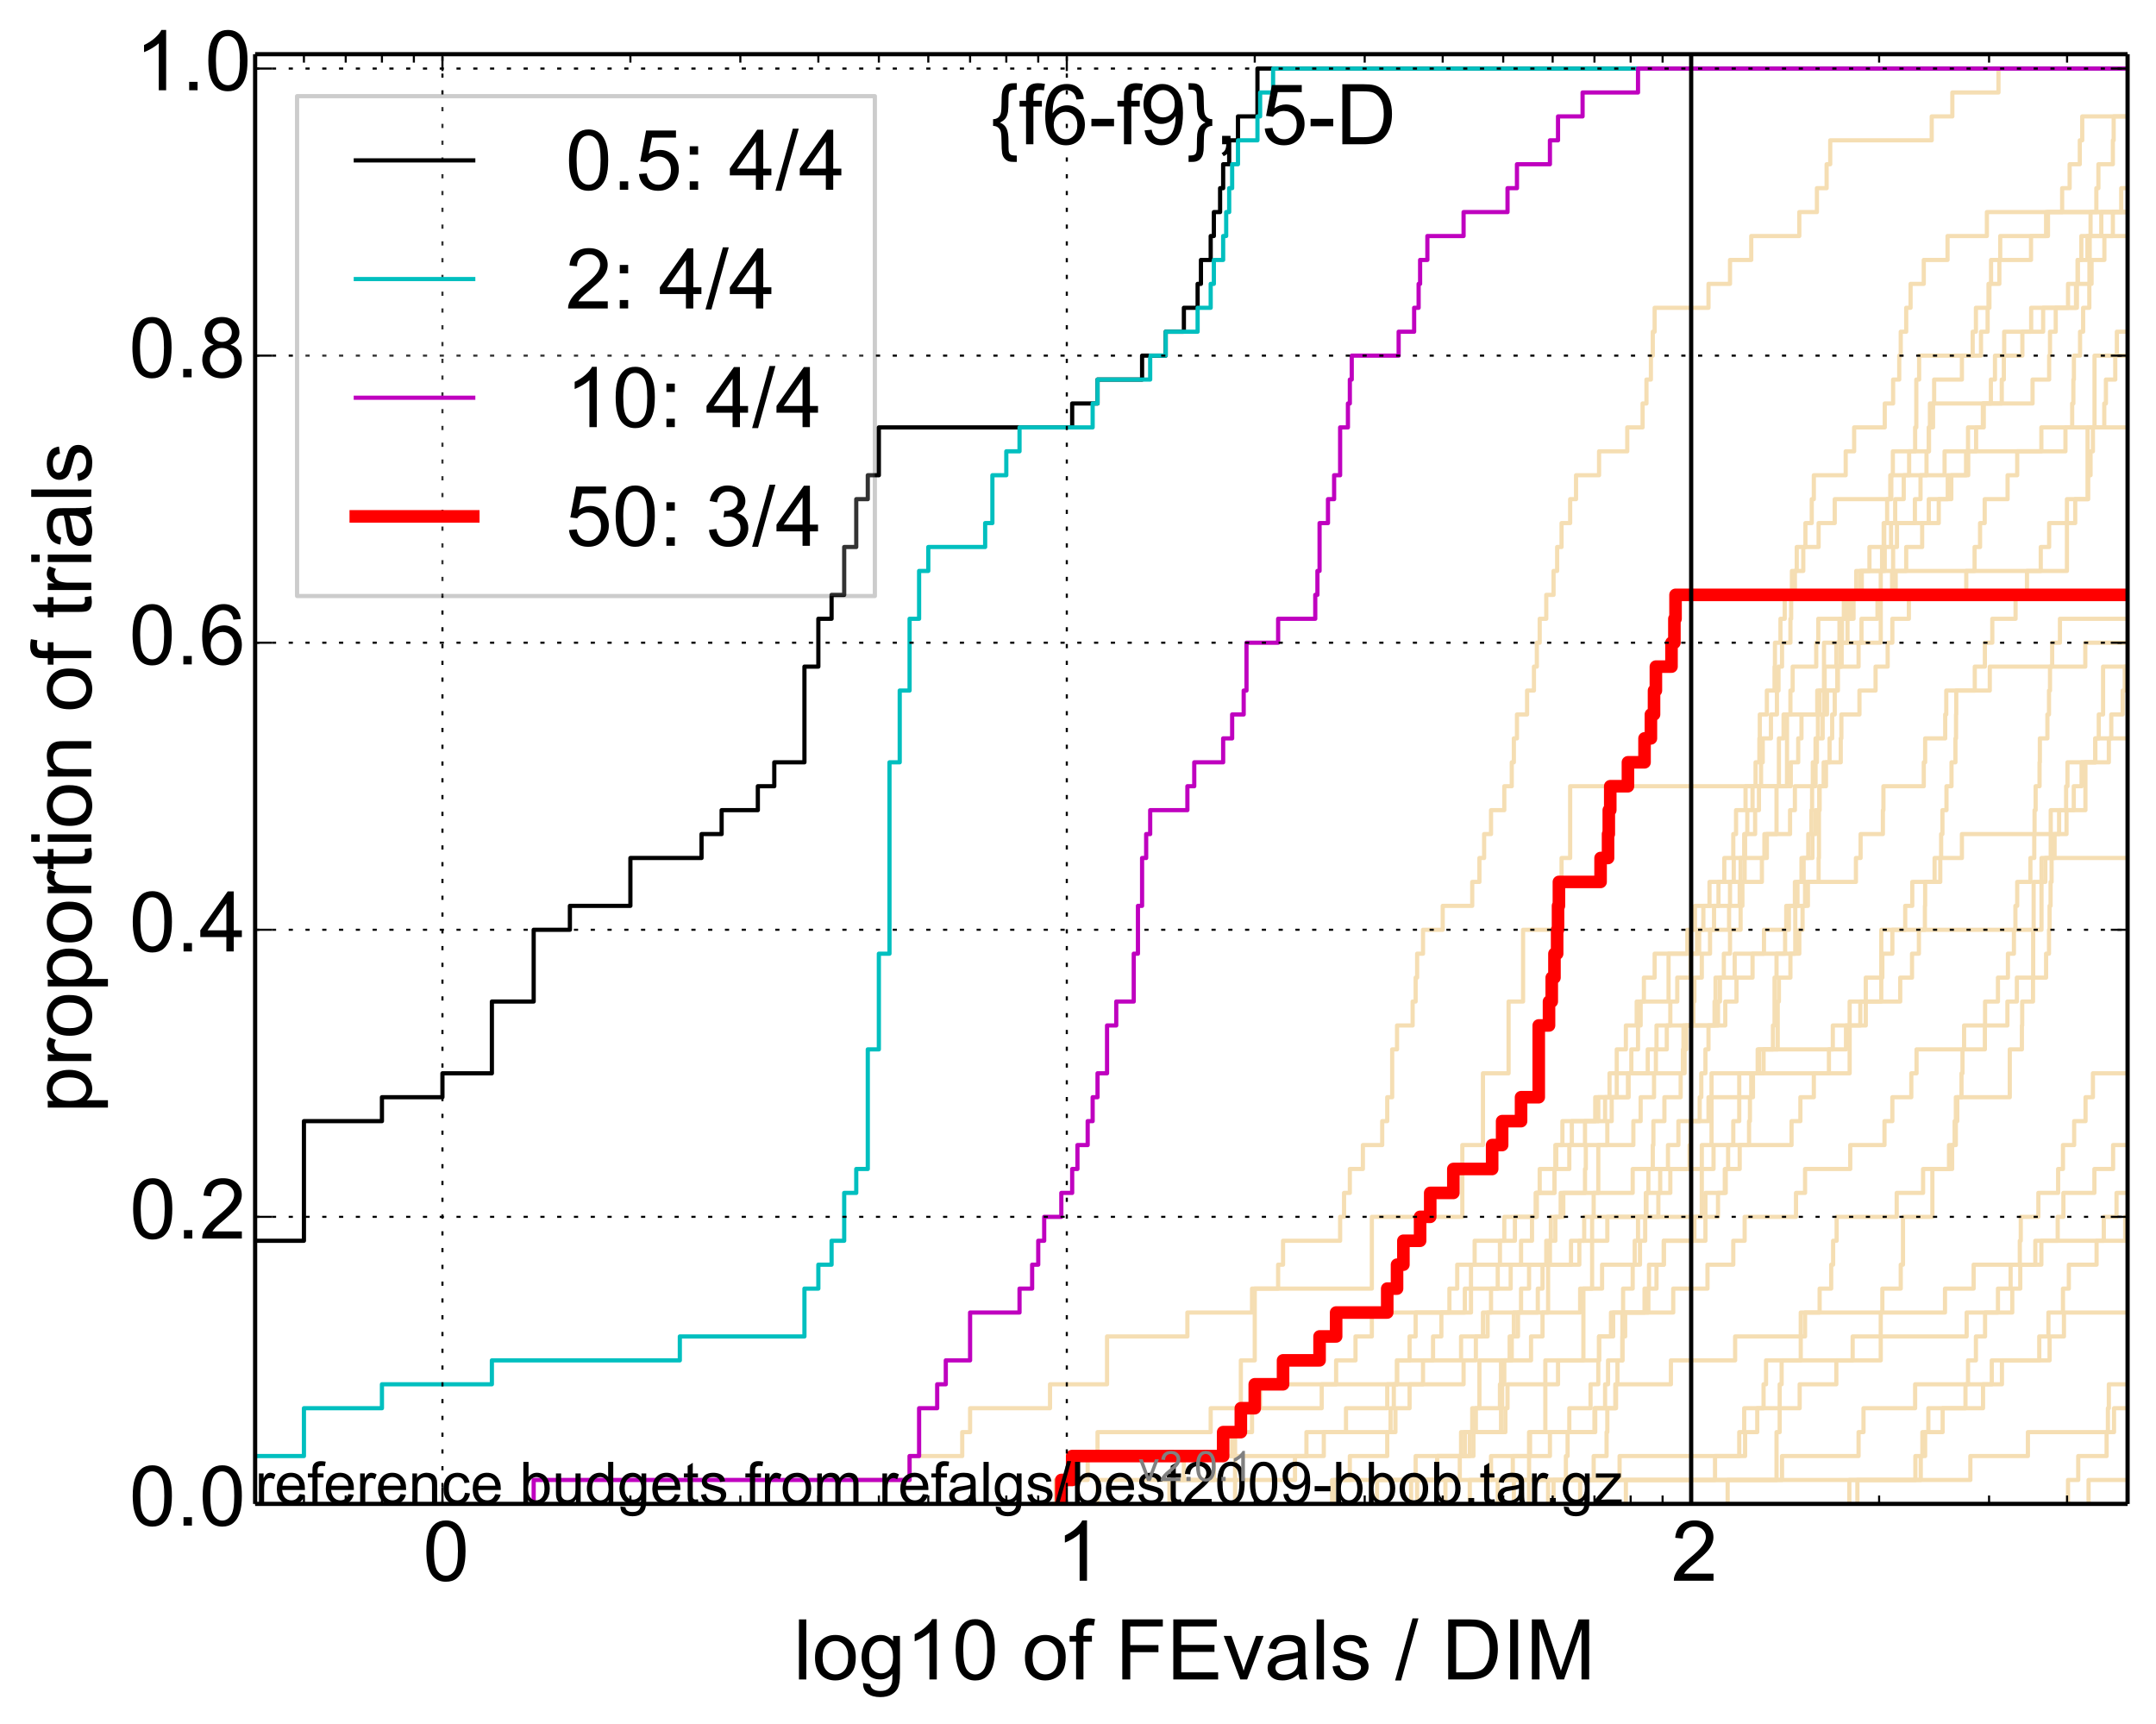 <?xml version="1.0" encoding="utf-8" standalone="no"?>
<!DOCTYPE svg PUBLIC "-//W3C//DTD SVG 1.1//EN"
  "http://www.w3.org/Graphics/SVG/1.1/DTD/svg11.dtd">
<!-- Created with matplotlib (http://matplotlib.org/) -->
<svg height="411pt" version="1.1" viewBox="0 0 514 411" width="514pt" xmlns="http://www.w3.org/2000/svg" xmlns:xlink="http://www.w3.org/1999/xlink">
 <defs>
  <style type="text/css">
*{stroke-linecap:butt;stroke-linejoin:round;}
  </style>
 </defs>
 <g id="figure_1">
  <g id="patch_1">
   <path d="
M0 411.783
L514.425 411.783
L514.425 0
L0 0
z
" style="fill:#ffffff;"/>
  </g>
  <g id="axes_1">
   <g id="patch_2">
    <path d="
M60.825 358.524
L507.225 358.524
L507.225 12.924
L60.825 12.924
z
" style="fill:#ffffff;"/>
   </g>
   <g id="line2d_1">
    <path clip-path="url(#p0ab5e1e507)" d="
M376.712 358.524
L376.712 352.821
L379.94 352.821
L379.94 347.118
L383.015 347.118
L383.015 341.415
L383.191 341.415
L383.191 335.712
L385.1 335.712
L385.1 330.009
L385.611 330.009
L385.611 324.306
L386.788 324.306
L386.788 318.603
L386.788 318.603
L386.788 312.9
L386.955 312.9
L386.955 307.197
L389.24 307.197
L389.24 301.494
L390.981 301.494
L390.981 295.791
L392.219 295.791
L392.219 290.088
L392.372 290.088
L392.372 284.385
L392.98 284.385
L392.98 278.682
L394.031 278.682
L394.031 272.979
L394.18 272.979
L394.18 267.276
L396.801 267.276
L396.801 261.573
L400.678 261.573
L400.678 255.87
L401.612 255.87
L401.612 250.167
L402.008 250.167
L402.008 244.464
L403.698 244.464
L403.698 238.761
L403.954 238.761
L403.954 233.058
L405.718 233.058
L405.718 227.355
L407.677 227.355
L407.677 221.652
L408.635 221.652
L408.635 215.949
L412.442 215.949
L412.442 210.246
L413.332 210.246
L413.332 204.543
L415.825 204.543
L415.825 198.84
L418.43 198.84
L418.43 193.137
L419.343 193.137
L419.343 187.434
L419.844 187.434
L419.844 181.731
L420.243 181.731
L420.243 176.028
L422.199 176.028
L422.199 170.326
L423.628 170.326
L423.628 164.623
L424.004 164.623
L424.004 158.92
L424.841 158.92
L424.841 153.217
L426.845 153.217
L426.845 147.514
L427.024 147.514
L427.024 141.811
L427.912 141.811
L427.912 136.108
L428.351 136.108
L428.351 130.405
L430.42 130.405
L430.42 124.702
L431.929 124.702
L431.929 118.999
L432.425 118.999
L432.425 113.296
L440.021 113.296
L440.021 107.593
L442.036 107.593
L442.036 101.89
L449.335 101.89
L449.335 96.187
L451.33 96.187
L451.33 90.484
L452.787 90.484
L452.787 84.781
L453.146 84.781
L453.146 79.078
L454.446 79.078
L454.446 73.375
L455.49 73.375
L455.49 67.672
L458.636 67.672
L458.636 61.969
L464.302 61.969
L464.302 56.266
L473.683 56.266
L473.683 50.563
L473.683 50.563
L473.683 50.563
L507.225 50.563" style="fill:none;stroke:#f5deb3;stroke-linecap:square;"/>
   </g>
   <g id="line2d_2">
    <path clip-path="url(#p0ab5e1e507)" d="
M279.675 358.524
L279.675 352.821
L282.244 352.821
L282.244 347.118
L315.601 347.118
L315.601 341.415
L332.678 341.415
L332.678 335.712
L336.051 335.712
L336.051 330.009
L339.257 330.009
L339.257 324.306
L348.323 324.306
L348.323 318.603
L354.648 318.603
L354.648 312.9
L355.465 312.9
L355.465 307.197
L360.159 307.197
L360.159 301.494
L362.627 301.494
L362.627 295.791
L365.237 295.791
L365.237 290.088
L366.16 290.088
L366.16 284.385
L370.59 284.385
L370.59 278.682
L370.803 278.682
L370.803 272.979
L377.87 272.979
L377.87 267.276
L382.661 267.276
L382.661 261.573
L385.442 261.573
L385.442 255.87
L385.442 255.87
L385.442 250.167
L387.616 250.167
L387.616 244.464
L390.196 244.464
L390.196 238.761
L391.911 238.761
L391.911 233.058
L394.476 233.058
L394.476 227.355
L405.093 227.355
L405.093 221.652
L412.217 221.652
L412.217 215.949
L414.753 215.949
L414.753 210.246
L414.969 210.246
L414.969 204.543
L421.228 204.543
L421.228 198.84
L426.755 198.84
L426.755 193.137
L427.912 193.137
L427.912 187.434
L432.178 187.434
L432.178 181.731
L432.835 181.731
L432.835 176.028
L434.529 176.028
L434.529 170.326
L435.555 170.326
L435.555 164.623
L438.166 164.623
L438.166 158.92
L438.765 158.92
L438.765 153.217
L439.137 153.217
L439.137 147.514
L441.18 147.514
L441.18 141.811
L443.854 141.811
L443.854 136.108
L448.698 136.108
L448.698 130.405
L449.081 130.405
L449.081 124.702
L449.902 124.702
L449.902 118.999
L450.651 118.999
L450.651 113.296
L451.268 113.296
L451.268 107.593
L456.575 107.593
L456.575 101.89
L456.857 101.89
L456.857 96.187
L456.857 96.187
L456.857 90.484
L457.53 90.484
L457.53 84.781
L470.294 84.781
L470.294 79.078
L471.068 79.078
L471.068 73.375
L474.289 73.375
L474.289 67.672
L474.675 67.672
L474.675 61.969
L476.862 61.969
L476.862 56.266
L487.795 56.266
L487.795 50.563
L511.235 50.563
L511.235 44.86
L515.425 44.86" style="fill:none;stroke:#f5deb3;stroke-linecap:square;"/>
   </g>
   <g id="line2d_3">
    <path clip-path="url(#p0ab5e1e507)" d="
M337.852 358.524
L337.852 352.821
L348.02 352.821
L348.02 347.118
L351.275 347.118
L351.275 341.415
L351.85 341.415
L351.85 335.712
L357.593 335.712
L357.593 330.009
L357.855 330.009
L357.855 324.306
L360.41 324.306
L360.41 318.603
L360.909 318.603
L360.909 312.9
L366.617 312.9
L366.617 307.197
L367.745 307.197
L367.745 301.494
L374.534 301.494
L374.534 295.791
L383.191 295.791
L383.191 290.088
L395.358 290.088
L395.358 284.385
L398.213 284.385
L398.213 278.682
L408.516 278.682
L408.516 272.979
L427.113 272.979
L427.113 267.276
L429.221 267.276
L429.221 261.573
L432.425 261.573
L432.425 255.87
L436.024 255.87
L436.024 250.167
L440.094 250.167
L440.094 244.464
L443.508 244.464
L443.508 238.761
L453.026 238.761
L453.026 233.058
L455.835 233.058
L455.835 227.355
L457.474 227.355
L457.474 221.652
L458.91 221.652
L458.91 215.949
L458.964 215.949
L458.964 210.246
L461.216 210.246
L461.216 204.543
L462.777 204.543
L462.777 198.84
L463.085 198.84
L463.085 193.137
L464.05 193.137
L464.05 187.434
L465.249 187.434
L465.249 181.731
L466.183 181.731
L466.183 176.028
L466.329 176.028
L466.329 170.326
L466.378 170.326
L466.378 164.623
L470.796 164.623
L470.796 158.92
L473.204 158.92
L473.204 153.217
L474.974 153.217
L474.974 147.514
L480.52 147.514
L480.52 141.811
L483.238 141.811
L483.238 136.108
L486.525 136.108
L486.525 130.405
L488.524 130.405
L488.524 124.702
L494.742 124.702
L494.742 118.999
L497.835 118.999
L497.835 113.296
L498.4 113.296
L498.4 107.593
L498.961 107.593
L498.961 101.89
L501.666 101.89
L501.666 96.187
L502.059 96.187
L502.059 90.484
L504.289 90.484
L504.289 84.781
L504.667 84.781
L504.667 79.078
L515.425 79.078" style="fill:none;stroke:#f5deb3;stroke-linecap:square;"/>
   </g>
   <g id="line2d_4">
    <path clip-path="url(#p0ab5e1e507)" d="
M523.345 358.524" style="fill:none;stroke:#f5deb3;stroke-linecap:square;"/>
   </g>
   <g id="line2d_5">
    <path clip-path="url(#p0ab5e1e507)" d="
M364.535 358.524
L364.535 341.415
L368.413 341.415
L368.413 324.306
L377.486 324.306
L377.486 307.197
L379.569 307.197
L379.569 290.088
L405.718 290.088
L405.718 272.979
L408.038 272.979
L408.038 255.87
L440.964 255.87
L440.964 238.761
L448.506 238.761
L448.506 221.652
L486.703 221.652
L486.703 204.543
L508.884 204.543
L508.884 187.434
L515.425 187.434" style="fill:none;stroke:#f5deb3;stroke-linecap:square;"/>
   </g>
   <g id="line2d_6">
    <path clip-path="url(#p0ab5e1e507)" d="
M344.592 358.524
L344.592 352.821
L360.66 352.821
L360.66 347.118
L364.77 347.118
L364.77 341.415
L374.13 341.415
L374.13 335.712
L379.195 335.712
L379.195 330.009
L381.042 330.009
L381.042 324.306
L381.224 324.306
L381.224 318.603
L384.585 318.603
L384.585 312.9
L392.98 312.9
L392.98 307.197
L393.131 307.197
L393.131 301.494
L396.658 301.494
L396.658 295.791
L403.954 295.791
L403.954 290.088
L409.579 290.088
L409.579 284.385
L411.198 284.385
L411.198 278.682
L411.992 278.682
L411.992 272.979
L413.221 272.979
L413.221 267.276
L414.645 267.276
L414.645 261.573
L417.917 261.573
L417.917 255.87
L419.04 255.87
L419.04 250.167
L422.679 250.167
L422.679 244.464
L423.06 244.464
L423.06 238.761
L423.06 238.761
L423.06 233.058
L423.534 233.058
L423.534 227.355
L425.577 227.355
L425.577 221.652
L425.851 221.652
L425.851 215.949
L427.912 215.949
L427.912 210.246
L429.994 210.246
L429.994 204.543
L432.095 204.543
L432.095 198.84
L432.835 198.84
L432.835 193.137
L433.808 193.137
L433.808 187.434
L434.767 187.434
L434.767 181.731
L438.84 181.731
L438.84 176.028
L438.989 176.028
L438.989 170.326
L443.3 170.326
L443.3 164.623
L447.145 164.623
L447.145 158.92
L450.027 158.92
L450.027 153.217
L451.145 153.217
L451.145 147.514
L455.086 147.514
L455.086 141.811
L468.765 141.811
L468.765 136.108
L470.75 136.108
L470.75 130.405
L472.056 130.405
L472.056 124.702
L473.16 124.702
L473.16 118.999
L478.617 118.999
L478.617 113.296
L480.91 113.296
L480.91 107.593
L492.411 107.593
L492.411 101.89
L494.017 101.89
L494.017 96.187
L494.301 96.187
L494.301 90.484
L494.428 90.484
L494.428 84.781
L495.892 84.781
L495.892 79.078
L496.628 79.078
L496.628 73.375
L498.103 73.375
L498.103 67.672
L498.133 67.672
L498.133 61.969
L498.193 61.969
L498.193 56.266
L498.4 56.266
L498.4 50.563
L499.779 50.563
L499.779 44.86
L500.27 44.86
L500.27 39.157
L503.718 39.157
L503.718 33.454
L503.909 33.454
L503.909 27.751
L515.425 27.751" style="fill:none;stroke:#f5deb3;stroke-linecap:square;"/>
   </g>
   <g id="line2d_7">
    <path clip-path="url(#p0ab5e1e507)" d="
M278.796 358.524
L278.796 352.821
L289.39 352.821
L289.39 347.118
L293.75 347.118
L293.75 341.415
L298.49 341.415
L298.49 335.712
L315.098 335.712
L315.098 330.009
L333.061 330.009
L333.061 324.306
L341.646 324.306
L341.646 318.603
L343.625 318.603
L343.625 312.9
L349.222 312.9
L349.222 307.197
L350.695 307.197
L350.695 301.494
L369.51 301.494
L369.51 295.791
L370.803 295.791
L370.803 290.088
L372.696 290.088
L372.696 284.385
L389.24 284.385
L389.24 278.682
L397.652 278.682
L397.652 272.979
L400.138 272.979
L400.138 267.276
L407.314 267.276
L407.314 261.573
L414.645 261.573
L414.645 255.87
L419.343 255.87
L419.343 250.167
L436.951 250.167
L436.951 244.464
L444.811 244.464
L444.811 238.761
L444.811 238.761
L444.811 233.058
L448.762 233.058
L448.762 227.355
L451.145 227.355
L451.145 221.652
L454.211 221.652
L454.211 215.949
L455.892 215.949
L455.892 210.246
L462.571 210.246
L462.571 204.543
L467.726 204.543
L467.726 198.84
L490.897 198.84
L490.897 193.137
L492.573 193.137
L492.573 187.434
L492.897 187.434
L492.897 181.731
L502.756 181.731
L502.756 176.028
L508.327 176.028
L508.327 170.326
L513.433 170.326
L513.433 164.623
L515.425 164.623" style="fill:none;stroke:#f5deb3;stroke-linecap:square;"/>
   </g>
   <g id="line2d_8">
    <path clip-path="url(#p0ab5e1e507)" d="
M318.06 358.524
L318.06 352.821
L342.643 352.821
L342.643 347.118
L350.403 347.118
L350.403 341.415
L358.889 341.415
L358.889 335.712
L359.4 335.712
L359.4 330.009
L371.44 330.009
L371.44 324.306
L381.224 324.306
L381.224 318.603
L384.066 318.603
L384.066 312.9
L398.907 312.9
L398.907 307.197
L407.071 307.197
L407.071 301.494
L413.221 301.494
L413.221 295.791
L415.931 295.791
L415.931 290.088
L428.176 290.088
L428.176 284.385
L430.335 284.385
L430.335 278.682
L441.108 278.682
L441.108 272.979
L449.271 272.979
L449.271 267.276
L451.145 267.276
L451.145 261.573
L455.663 261.573
L455.663 255.87
L456.914 255.87
L456.914 250.167
L468.248 250.167
L468.248 244.464
L478.576 244.464
L478.576 238.761
L480.832 238.761
L480.832 233.058
L487.795 233.058
L487.795 227.355
L488.49 227.355
L488.49 221.652
L488.628 221.652
L488.628 215.949
L488.869 215.949
L488.869 210.246
L489.109 210.246
L489.109 204.543
L489.823 204.543
L489.823 198.84
L492.67 198.84
L492.67 193.137
L494.396 193.137
L494.396 187.434
L496.261 187.434
L496.261 181.731
L499.546 181.731
L499.546 176.028
L503.335 176.028
L503.335 170.326
L506.051 170.326
L506.051 164.623
L506.549 164.623
L506.549 158.92
L511.864 158.92
L511.864 153.217
L513.245 153.217
L513.245 147.514
L515.425 147.514" style="fill:none;stroke:#f5deb3;stroke-linecap:square;"/>
   </g>
   <g id="line2d_9">
    <path clip-path="url(#p0ab5e1e507)" d="
M261.658 358.524
L261.658 352.821
L308.735 352.821
L308.735 347.118
L311.463 347.118
L311.463 341.415
L320.891 341.415
L320.891 335.712
L330.724 335.712
L330.724 330.009
L333.061 330.009
L333.061 324.306
L336.051 324.306
L336.051 318.603
L337.496 318.603
L337.496 312.9
L350.695 312.9
L350.695 307.197
L357.068 307.197
L357.068 301.494
L357.593 301.494
L357.593 295.791
L358.632 295.791
L358.632 290.088
L366.389 290.088
L366.389 284.385
L367.071 284.385
L367.071 278.682
L371.016 278.682
L371.016 272.979
L372.488 272.979
L372.488 267.276
L380.31 267.276
L380.31 261.573
L383.718 261.573
L383.718 255.87
L392.828 255.87
L392.828 250.167
L394.919 250.167
L394.919 244.464
L411.312 244.464
L411.312 238.761
L413.992 238.761
L413.992 233.058
L417.814 233.058
L417.814 227.355
L428.962 227.355
L428.962 221.652
L429.738 221.652
L429.738 215.949
L430.335 215.949
L430.335 210.246
L442.46 210.246
L442.46 204.543
L443.577 204.543
L443.577 198.84
L448.89 198.84
L448.89 193.137
L449.017 193.137
L449.017 187.434
L458.636 187.434
L458.636 181.731
L458.964 181.731
L458.964 176.028
L463.747 176.028
L463.747 170.326
L464 170.326
L464 164.623
L474.375 164.623
L474.375 158.92
L497.143 158.92
L497.143 153.217
L515.425 153.217" style="fill:none;stroke:#f5deb3;stroke-linecap:square;"/>
   </g>
   <g id="line2d_10">
    <path clip-path="url(#p0ab5e1e507)" d="
M514.988 358.524
L514.988 352.821
L515.425 352.821" style="fill:none;stroke:#f5deb3;stroke-linecap:square;"/>
   </g>
   <g id="line2d_11">
    <path clip-path="url(#p0ab5e1e507)" d="
M328.3 358.524
L328.3 352.821
L337.496 352.821
L337.496 347.118
L349.222 347.118
L349.222 341.415
L350.986 341.415
L350.986 335.712
L352.702 335.712
L352.702 330.009
L352.702 330.009
L352.702 324.306
L365.004 324.306
L365.004 318.603
L367.745 318.603
L367.745 312.9
L369.074 312.9
L369.074 307.197
L369.074 307.197
L369.074 301.494
L376.517 301.494
L376.517 295.791
L377.678 295.791
L377.678 290.088
L379.94 290.088
L379.94 284.385
L381.042 284.385
L381.042 278.682
L381.042 278.682
L381.042 272.979
L383.191 272.979
L383.191 267.276
L384.24 267.276
L384.24 261.573
L388.271 261.573
L388.271 255.87
L394.772 255.87
L394.772 250.167
L397.369 250.167
L397.369 244.464
L398.213 244.464
L398.213 238.761
L399.867 238.761
L399.867 233.058
L403.053 233.058
L403.053 227.355
L404.589 227.355
L404.589 221.652
L406.09 221.652
L406.09 215.949
L409.696 215.949
L409.696 210.246
L420.044 210.246
L420.044 204.543
L420.639 204.543
L420.639 198.84
L423.534 198.84
L423.534 193.137
L423.534 193.137
L423.534 187.434
L424.097 187.434
L424.097 181.731
L424.097 181.731
L424.097 176.028
L425.21 176.028
L425.21 170.326
L426.845 170.326
L426.845 164.623
L427.38 164.623
L427.38 158.92
L432.998 158.92
L432.998 153.217
L433.485 153.217
L433.485 147.514
L440.385 147.514
L440.385 141.811
L442.531 141.811
L442.531 136.108
L449.335 136.108
L449.335 130.405
L450.837 130.405
L450.837 124.702
L456.518 124.702
L456.518 118.999
L457.864 118.999
L457.864 113.296
L463.595 113.296
L463.595 107.593
L486.668 107.593
L486.668 101.89
L486.668 101.89
L486.668 101.89
L507.225 101.89" style="fill:none;stroke:#f5deb3;stroke-linecap:square;"/>
   </g>
   <g id="line2d_12">
    <path clip-path="url(#p0ab5e1e507)" d="
M317.576 358.524
L317.576 352.821
L321.808 352.821
L321.808 347.118
L330.724 347.118
L330.724 341.415
L331.513 341.415
L331.513 335.712
L332.292 335.712
L332.292 330.009
L348.924 330.009
L348.924 324.306
L351.85 324.306
L351.85 318.603
L353.543 318.603
L353.543 312.9
L376.712 312.9
L376.712 307.197
L381.946 307.197
L381.946 301.494
L389.72 301.494
L389.72 295.791
L390.511 295.791
L390.511 290.088
L392.524 290.088
L392.524 284.385
L395.794 284.385
L395.794 278.682
L402.794 278.682
L402.794 272.979
L403.053 272.979
L403.053 267.276
L405.219 267.276
L405.219 261.573
L405.594 261.573
L405.594 255.87
L406.582 255.87
L406.582 250.167
L407.314 250.167
L407.314 244.464
L408.754 244.464
L408.754 238.761
L408.99 238.761
L408.99 233.058
L410.969 233.058
L410.969 227.355
L412.442 227.355
L412.442 221.652
L414.969 221.652
L414.969 215.949
L415.398 215.949
L415.398 210.246
L415.931 210.246
L415.931 204.543
L416.037 204.543
L416.037 198.84
L416.565 198.84
L416.565 193.137
L417.814 193.137
L417.814 187.434
L418.532 187.434
L418.532 181.731
L419.443 181.731
L419.443 176.028
L419.544 176.028
L419.544 170.326
L421.228 170.326
L421.228 164.623
L423.06 164.623
L423.06 158.92
L423.155 158.92
L423.155 153.217
L424.47 153.217
L424.47 147.514
L425.486 147.514
L425.486 141.811
L427.202 141.811
L427.202 136.108
L429.909 136.108
L429.909 130.405
L433.566 130.405
L433.566 124.702
L437.409 124.702
L437.409 118.999
L450.899 118.999
L450.899 113.296
L459.291 113.296
L459.291 107.593
L459.885 107.593
L459.885 101.89
L460.1 101.89
L460.1 96.187
L461.11 96.187
L461.11 90.484
L467.726 90.484
L467.726 84.781
L472.278 84.781
L472.278 79.078
L473.857 79.078
L473.857 73.375
L474.073 73.375
L474.073 67.672
L476.655 67.672
L476.655 61.969
L484.205 61.969
L484.205 56.266
L488.247 56.266
L488.247 50.563
L491.626 50.563
L491.626 44.86
L493.411 44.86
L493.411 39.157
L495.831 39.157
L495.831 33.454
L496.414 33.454
L496.414 27.751
L515.425 27.751" style="fill:none;stroke:#f5deb3;stroke-linecap:square;"/>
   </g>
   <g id="line2d_13">
    <path clip-path="url(#p0ab5e1e507)" d="
M369.074 358.524
L369.074 352.821
L424.841 352.821
L424.841 347.118
L443.091 347.118
L443.091 341.415
L444.266 341.415
L444.266 335.712
L456.575 335.712
L456.575 330.009
L477.274 330.009
L477.274 324.306
L486.168 324.306
L486.168 318.603
L488.351 318.603
L488.351 312.9
L491.823 312.9
L491.823 307.197
L493.219 307.197
L493.219 301.494
L499.837 301.494
L499.837 295.791
L506.654 295.791
L506.654 290.088
L507.303 290.088
L507.303 284.385
L507.868 284.385
L507.868 278.682
L513.995 278.682
L513.995 272.979
L514.482 272.979
L514.482 267.276
L515.425 267.276" style="fill:none;stroke:#f5deb3;stroke-linecap:square;"/>
   </g>
   <g id="line2d_14">
    <path clip-path="url(#p0ab5e1e507)" d="
M387.616 358.524
L387.616 352.821
L408.872 352.821
L408.872 347.118
L414.645 347.118
L414.645 341.415
L415.825 341.415
L415.825 335.712
L420.441 335.712
L420.441 330.009
L421.032 330.009
L421.032 324.306
L429.308 324.306
L429.308 318.603
L430.335 318.603
L430.335 312.9
L433.808 312.9
L433.808 307.197
L436.566 307.197
L436.566 301.494
L437.027 301.494
L437.027 295.791
L437.864 295.791
L437.864 290.088
L452.183 290.088
L452.183 284.385
L458.471 284.385
L458.471 278.682
L465.398 278.682
L465.398 272.979
L465.988 272.979
L465.988 267.276
L466.621 267.276
L466.621 261.573
L467.63 261.573
L467.63 255.87
L467.869 255.87
L467.869 250.167
L473.204 250.167
L473.204 244.464
L473.247 244.464
L473.247 238.761
L476.322 238.761
L476.322 233.058
L478.697 233.058
L478.697 227.355
L480.128 227.355
L480.128 221.652
L480.481 221.652
L480.481 215.949
L480.91 215.949
L480.91 210.246
L484.057 210.246
L484.057 204.543
L484.975 204.543
L484.975 198.84
L485.048 198.84
L485.048 193.137
L485.303 193.137
L485.303 187.434
L486.24 187.434
L486.24 181.731
L486.311 181.731
L486.311 176.028
L488.108 176.028
L488.108 170.326
L488.49 170.326
L488.49 164.623
L488.731 164.623
L488.731 158.92
L489.245 158.92
L489.245 153.217
L491.097 153.217
L491.097 147.514
L507.406 147.514
L507.406 141.811
L508.733 141.811
L508.733 136.108
L508.834 136.108
L508.834 130.405
L509.411 130.405
L509.411 124.702
L509.611 124.702
L509.611 118.999
L510.033 118.999
L510.033 113.296
L513.08 113.296
L513.08 107.593
L515.194 107.593
L515.194 101.89
L515.4 101.89
L515.4 96.187
L515.425 96.187" style="fill:none;stroke:#f5deb3;stroke-linecap:square;"/>
   </g>
   <g id="line2d_15">
    <path clip-path="url(#p0ab5e1e507)" d="
M411.879 358.524
L411.879 352.821
L423.534 352.821
L423.534 347.118
L423.534 347.118
L423.534 341.415
L424.284 341.415
L424.284 335.712
L424.284 335.712
L424.284 330.009
L424.749 330.009
L424.749 324.306
L448.378 324.306
L448.378 318.603
L448.378 318.603
L448.378 312.9
L448.762 312.9
L448.762 307.197
L453.146 307.197
L453.146 301.494
L453.681 301.494
L453.681 295.791
L453.681 295.791
L453.681 290.088
L460.687 290.088
L460.687 284.385
L460.687 284.385
L460.687 278.682
L464.653 278.682
L464.653 272.979
L466.281 272.979
L466.281 267.276
L466.281 267.276
L466.281 261.573
L479.138 261.573
L479.138 255.87
L479.138 255.87
L479.138 250.167
L482.027 250.167
L482.027 244.464
L482.103 244.464
L482.103 238.761
L484.683 238.761
L484.683 233.058
L484.719 233.058
L484.719 227.355
L484.719 227.355
L484.719 221.652
L484.829 221.652
L484.829 215.949
L484.829 215.949
L484.829 210.246
L487.62 210.246
L487.62 204.543
L488.903 204.543
L488.903 198.84
L488.903 198.84
L488.903 193.137
L497.174 193.137
L497.174 187.434
L497.174 187.434
L497.174 181.731
L499.517 181.731
L499.517 176.028
L500.356 176.028
L500.356 170.326
L501.384 170.326
L501.384 164.623
L501.384 164.623
L501.384 158.92
L515.425 158.92" style="fill:none;stroke:#f5deb3;stroke-linecap:square;"/>
   </g>
   <g id="line2d_16">
    <path clip-path="url(#p0ab5e1e507)" d="
M204.133 358.524
L204.133 352.821
L216.849 352.821
L216.849 347.118
L229.4 347.118
L229.4 341.415
L231.274 341.415
L231.274 335.712
L250.331 335.712
L250.331 330.009
L263.926 330.009
L263.926 324.306
L263.926 324.306
L263.926 318.603
L283.078 318.603
L283.078 312.9
L298.49 312.9
L298.49 307.197
L304.711 307.197
L304.711 301.494
L305.886 301.494
L305.886 295.791
L319.491 295.791
L319.491 290.088
L320.428 290.088
L320.428 284.385
L321.808 284.385
L321.808 278.682
L324.919 278.682
L324.919 272.979
L329.524 272.979
L329.524 267.276
L330.724 267.276
L330.724 261.573
L331.903 261.573
L331.903 255.87
L331.903 255.87
L331.903 250.167
L333.061 250.167
L333.061 244.464
L336.778 244.464
L336.778 238.761
L337.496 238.761
L337.496 233.058
L337.852 233.058
L337.852 227.355
L339.257 227.355
L339.257 221.652
L343.949 221.652
L343.949 215.949
L350.986 215.949
L350.986 210.246
L352.702 210.246
L352.702 204.543
L353.821 204.543
L353.821 198.84
L355.465 198.84
L355.465 193.137
L358.632 193.137
L358.632 187.434
L360.41 187.434
L360.41 181.731
L360.909 181.731
L360.909 176.028
L361.651 176.028
L361.651 170.326
L364.063 170.326
L364.063 164.623
L365.7 164.623
L365.7 158.92
L366.389 158.92
L366.389 153.217
L367.071 153.217
L367.071 147.514
L368.634 147.514
L368.634 141.811
L370.375 141.811
L370.375 136.108
L371.229 136.108
L371.229 130.405
L372.28 130.405
L372.28 124.702
L374.332 124.702
L374.332 118.999
L375.731 118.999
L375.731 113.296
L381.224 113.296
L381.224 107.593
L387.944 107.593
L387.944 101.89
L391.603 101.89
L391.603 96.187
L392.524 96.187
L392.524 90.484
L393.583 90.484
L393.583 84.781
L394.031 84.781
L394.031 79.078
L394.476 79.078
L394.476 73.375
L407.314 73.375
L407.314 67.672
L412.442 67.672
L412.442 61.969
L417.504 61.969
L417.504 56.266
L428.962 56.266
L428.962 50.563
L433.161 50.563
L433.161 44.86
L435.477 44.86
L435.477 39.157
L436.334 39.157
L436.334 33.454
L460.527 33.454
L460.527 27.751
L465.447 27.751
L465.447 22.048
L476.447 22.048
L476.447 16.345
L476.447 16.345
L476.447 16.345
L507.225 16.345" style="fill:none;stroke:#f5deb3;stroke-linecap:square;"/>
   </g>
   <g id="line2d_17">
    <path clip-path="url(#p0ab5e1e507)" d="
M493.026 358.524
L493.026 356.623
L493.026 356.623
L493.026 356.623
L493.026 354.722
L493.026 354.722
L493.026 354.722
L493.026 352.821
L495.459 352.821
L495.459 347.118
L502.227 347.118
L502.227 341.415
L502.534 341.415
L502.534 335.712
L502.756 335.712
L502.756 330.009
L515.425 330.009
L515.425 330.009" style="fill:none;stroke:#f5deb3;stroke-linecap:square;"/>
   </g>
   <g id="line2d_18">
    <path clip-path="url(#p0ab5e1e507)" d="
M251.692 358.524
L251.692 352.821
L259.307 352.821
L259.307 347.118
L261.658 347.118
L261.658 341.415
L288.634 341.415
L288.634 335.712
L300.42 335.712
L300.42 330.009
L318.54 330.009
L318.54 324.306
L323.16 324.306
L323.16 318.603
L327.053 318.603
L327.053 312.9
L345.545 312.9
L345.545 307.197
L347.41 307.197
L347.41 301.494
L351.563 301.494
L351.563 295.791
L361.157 295.791
L361.157 290.088
L366.16 290.088
L366.16 284.385
L370.59 284.385
L370.59 278.682
L374.13 278.682
L374.13 272.979
L374.735 272.979
L374.735 267.276
L381.042 267.276
L381.042 261.573
L388.108 261.573
L388.108 255.87
L388.919 255.87
L388.919 250.167
L390.511 250.167
L390.511 244.464
L391.137 244.464
L391.137 238.761
L397.792 238.761
L397.792 233.058
L397.792 233.058
L397.792 227.355
L402.271 227.355
L402.271 221.652
L404.081 221.652
L404.081 215.949
L407.556 215.949
L407.556 210.246
L411.083 210.246
L411.083 204.543
L413.221 204.543
L413.221 198.84
L413.882 198.84
L413.882 193.137
L416.143 193.137
L416.143 187.434
L426.934 187.434
L426.934 181.731
L428.701 181.731
L428.701 176.028
L429.48 176.028
L429.48 170.326
L433.242 170.326
L433.242 164.623
L435.004 164.623
L435.004 158.92
L437.789 158.92
L437.789 153.217
L438.541 153.217
L438.541 147.514
L439.58 147.514
L439.58 141.811
L443.508 141.811
L443.508 136.108
L445.688 136.108
L445.688 130.405
L449.208 130.405
L449.208 124.702
L451.819 124.702
L451.819 118.999
L453.858 118.999
L453.858 113.296
L455.144 113.296
L455.144 107.593
L459.831 107.593
L459.831 101.89
L460.846 101.89
L460.846 96.187
L477.233 96.187
L477.233 90.484
L477.725 90.484
L477.725 84.781
L482.141 84.781
L482.141 79.078
L487.093 79.078
L487.093 73.375
L493.026 73.375
L493.026 67.672
L495.366 67.672
L495.366 61.969
L496.2 61.969
L496.2 56.266
L508.505 56.266
L508.505 50.563
L511.96 50.563
L511.96 44.86
L515.425 44.86" style="fill:none;stroke:#f5deb3;stroke-linecap:square;"/>
   </g>
   <g id="line2d_19">
    <path clip-path="url(#p0ab5e1e507)" d="
M497.924 358.524
L497.924 352.821
L515.425 352.821" style="fill:none;stroke:#f5deb3;stroke-linecap:square;"/>
   </g>
   <g id="line2d_20">
    <path clip-path="url(#p0ab5e1e507)" d="
M360.909 358.524
L360.909 352.821
L386.118 352.821
L386.118 347.118
L416.037 347.118
L416.037 341.415
L418.939 341.415
L418.939 335.712
L429.048 335.712
L429.048 330.009
L437.789 330.009
L437.789 324.306
L441.681 324.306
L441.681 318.603
L468.859 318.603
L468.859 312.9
L476.322 312.9
L476.322 307.197
L479.337 307.197
L479.337 301.494
L481.529 301.494
L481.529 295.791
L481.759 295.791
L481.759 290.088
L485.953 290.088
L485.953 284.385
L490.664 284.385
L490.664 278.682
L491.823 278.682
L491.823 272.979
L494.491 272.979
L494.491 267.276
L497.204 267.276
L497.204 261.573
L498.961 261.573
L498.961 255.87
L508.047 255.87
L508.047 250.167
L509.186 250.167
L509.186 244.464
L509.611 244.464
L509.611 238.761
L510.453 238.761
L510.453 233.058
L512.176 233.058
L512.176 227.355
L513.855 227.355
L513.855 221.652
L514.805 221.652
L514.805 215.949
L515.172 215.949
L515.172 210.246
L515.425 210.246" style="fill:none;stroke:#f5deb3;stroke-linecap:square;"/>
   </g>
   <g id="line2d_21">
    <path clip-path="url(#p0ab5e1e507)" d="
M350.403 358.524
L350.403 352.821
L355.465 352.821
L355.465 347.118
L369.51 347.118
L369.51 341.415
L380.31 341.415
L380.31 335.712
L385.271 335.712
L385.271 330.009
L398.352 330.009
L398.352 324.306
L413.663 324.306
L413.663 318.603
L429.308 318.603
L429.308 312.9
L463.696 312.9
L463.696 307.197
L470.523 307.197
L470.523 301.494
L485.23 301.494
L485.23 295.791
L501.553 295.791
L501.553 290.088
L504.586 290.088
L504.586 284.385
L507.535 284.385
L507.535 278.682
L507.766 278.682
L507.766 272.979
L511.114 272.979
L511.114 267.276
L515.425 267.276" style="fill:none;stroke:#f5deb3;stroke-linecap:square;"/>
   </g>
   <g id="line2d_22">
    <path clip-path="url(#p0ab5e1e507)" d="
M618.45 358.524" style="fill:none;stroke:#f5deb3;stroke-linecap:square;"/>
   </g>
   <g id="line2d_23">
    <path clip-path="url(#p0ab5e1e507)" d="
M540.655 358.524" style="fill:none;stroke:#f5deb3;stroke-linecap:square;"/>
   </g>
   <g id="line2d_24">
    <path clip-path="url(#p0ab5e1e507)" d="
M442.811 358.524
L442.811 352.821
L457.919 352.821
L457.919 347.118
L458.306 347.118
L458.306 341.415
L463.136 341.415
L463.136 335.712
L468.578 335.712
L468.578 330.009
L469.186 330.009
L469.186 324.306
L471.068 324.306
L471.068 318.603
L473.247 318.603
L473.247 312.9
L479.734 312.9
L479.734 307.197
L481.644 307.197
L481.644 301.494
L486.668 301.494
L486.668 295.791
L490.564 295.791
L490.564 290.088
L491.921 290.088
L491.921 284.385
L499.313 284.385
L499.313 278.682
L503.773 278.682
L503.773 272.979
L515.425 272.979" style="fill:none;stroke:#f5deb3;stroke-linecap:square;"/>
   </g>
   <g id="line2d_25">
    <path clip-path="url(#p0ab5e1e507)" d="
M370.375 358.524
L370.375 352.821
L373.314 352.821
L373.314 347.118
L373.723 347.118
L373.723 341.415
L380.125 341.415
L380.125 335.712
L382.661 335.712
L382.661 330.009
L383.367 330.009
L383.367 324.306
L386.788 324.306
L386.788 318.603
L387.451 318.603
L387.451 312.9
L392.065 312.9
L392.065 307.197
L394.919 307.197
L394.919 301.494
L396.658 301.494
L396.658 295.791
L406.582 295.791
L406.582 290.088
L406.582 290.088
L406.582 284.385
L411.426 284.385
L411.426 278.682
L414.753 278.682
L414.753 272.979
L416.984 272.979
L416.984 267.276
L417.193 267.276
L417.193 261.573
L417.504 261.573
L417.504 255.87
L420.441 255.87
L420.441 250.167
L423.816 250.167
L423.816 244.464
L423.816 244.464
L423.816 238.761
L424.097 238.761
L424.097 233.058
L426.845 233.058
L426.845 227.355
L428 227.355
L428 221.652
L428 221.652
L428 215.949
L428.526 215.949
L428.526 210.246
L429.48 210.246
L429.48 204.543
L431.095 204.543
L431.095 198.84
L431.846 198.84
L431.846 193.137
L432.012 193.137
L432.012 187.434
L432.835 187.434
L432.835 181.731
L433.161 181.731
L433.161 176.028
L433.404 176.028
L433.404 170.326
L433.727 170.326
L433.727 164.623
L438.015 164.623
L438.015 158.92
L443.091 158.92
L443.091 153.217
L443.785 153.217
L443.785 147.514
L447.602 147.514
L447.602 141.811
L451.941 141.811
L451.941 136.108
L454.446 136.108
L454.446 130.405
L458.251 130.405
L458.251 124.702
L459.831 124.702
L459.831 118.999
L465.2 118.999
L465.2 113.296
L469.233 113.296
L469.233 107.593
L471.113 107.593
L471.113 101.89
L472.941 101.89
L472.941 96.187
L474.632 96.187
L474.632 90.484
L475.609 90.484
L475.609 84.781
L477.807 84.781
L477.807 79.078
L484.242 79.078
L484.242 73.375
L495.149 73.375
L495.149 67.672
L495.304 67.672
L495.304 61.969
L497.655 61.969
L497.655 56.266
L500.958 56.266
L500.958 50.563
L505.708 50.563
L505.708 44.86
L515.425 44.86" style="fill:none;stroke:#f5deb3;stroke-linecap:square;"/>
   </g>
   <g id="line2d_26">
    <path clip-path="url(#p0ab5e1e507)" d="
M440.892 358.524
L440.892 352.821
L456.631 352.821
L456.631 347.118
L458.964 347.118
L458.964 341.415
L459.724 341.415
L459.724 335.712
L472.764 335.712
L472.764 330.009
L474.846 330.009
L474.846 324.306
L488.628 324.306
L488.628 318.603
L492.052 318.603
L492.052 312.9
L492.052 312.9
L492.052 312.9
L507.225 312.9" style="fill:none;stroke:#f5deb3;stroke-linecap:square;"/>
   </g>
   <g id="line2d_27">
    <path clip-path="url(#p0ab5e1e507)" d="
M336.415 358.524
L336.415 352.821
L342.643 352.821
L342.643 347.118
L348.323 347.118
L348.323 341.415
L357.855 341.415
L357.855 335.712
L358.115 335.712
L358.115 330.009
L358.632 330.009
L358.632 324.306
L359.907 324.306
L359.907 318.603
L361.896 318.603
L361.896 312.9
L362.627 312.9
L362.627 307.197
L364.535 307.197
L364.535 301.494
L368.634 301.494
L368.634 295.791
L369.728 295.791
L369.728 290.088
L372.071 290.088
L372.071 284.385
L377.87 284.385
L377.87 278.682
L378.061 278.682
L378.061 272.979
L389.401 272.979
L389.401 267.276
L391.137 267.276
L391.137 261.573
L394.328 261.573
L394.328 255.87
L401.214 255.87
L401.214 250.167
L401.347 250.167
L401.347 244.464
L409.579 244.464
L409.579 238.761
L410.045 238.761
L410.045 233.058
L413.553 233.058
L413.553 227.355
L420.54 227.355
L420.54 221.652
L426.485 221.652
L426.485 215.949
L431.011 215.949
L431.011 210.246
L433.566 210.246
L433.566 204.543
L433.647 204.543
L433.647 198.84
L433.647 198.84
L433.647 193.137
L433.727 193.137
L433.727 187.434
L435.32 187.434
L435.32 181.731
L436.179 181.731
L436.179 176.028
L436.797 176.028
L436.797 170.326
L437.409 170.326
L437.409 164.623
L438.015 164.623
L438.015 158.92
L439.063 158.92
L439.063 153.217
L440.458 153.217
L440.458 147.514
L441.894 147.514
L441.894 141.811
L451.084 141.811
L451.084 136.108
L451.33 136.108
L451.33 130.405
L452.244 130.405
L452.244 124.702
L462.209 124.702
L462.209 118.999
L464.352 118.999
L464.352 113.296
L468.719 113.296
L468.719 107.593
L469.186 107.593
L469.186 101.89
L472.72 101.89
L472.72 96.187
L484.573 96.187
L484.573 90.484
L488.524 90.484
L488.524 84.781
L488.731 84.781
L488.731 79.078
L490.094 79.078
L490.094 73.375
L494.93 73.375
L494.93 67.672
L498.637 67.672
L498.637 61.969
L501.694 61.969
L501.694 56.266
L503.718 56.266
L503.718 50.563
L515.425 50.563" style="fill:none;stroke:#f5deb3;stroke-linecap:square;"/>
   </g>
   <g id="line2d_28">
    <path clip-path="url(#p0ab5e1e507)" d="
M357.068 358.524
L357.068 352.821
L469.743 352.821
L469.743 347.118
L483.462 347.118
L483.462 341.415
L503.991 341.415
L503.991 335.712
L515.425 335.712" style="fill:none;stroke:#f5deb3;stroke-linecap:square;"/>
   </g>
   <g id="line2d_29">
    <path clip-path="url(#p0ab5e1e507)" d="
M294.449 358.524
L294.449 352.821
L294.449 352.821
L294.449 347.118
L294.449 347.118
L294.449 341.415
L295.824 341.415
L295.824 335.712
L295.824 335.712
L295.824 330.009
L295.824 330.009
L295.824 324.306
L299.14 324.306
L299.14 318.603
L299.14 318.603
L299.14 312.9
L299.14 312.9
L299.14 307.197
L327.053 307.197
L327.053 301.494
L327.053 301.494
L327.053 295.791
L327.053 295.791
L327.053 290.088
L348.624 290.088
L348.624 284.385
L348.624 284.385
L348.624 278.682
L348.624 278.682
L348.624 272.979
L353.543 272.979
L353.543 267.276
L353.543 267.276
L353.543 261.573
L353.543 261.573
L353.543 255.87
L359.654 255.87
L359.654 250.167
L359.654 250.167
L359.654 244.464
L359.654 244.464
L359.654 238.761
L363.109 238.761
L363.109 233.058
L363.109 233.058
L363.109 227.355
L363.109 227.355
L363.109 221.652
L372.28 221.652
L372.28 215.949
L372.28 215.949
L372.28 210.246
L372.28 210.246
L372.28 204.543
L374.332 204.543
L374.332 198.84
L374.332 198.84
L374.332 193.137
L374.332 193.137
L374.332 187.434
L426.033 187.434
L426.033 181.731
L426.033 181.731
L426.033 176.028
L426.033 176.028
L426.033 170.326
L434.846 170.326
L434.846 164.623
L434.846 164.623
L434.846 158.92
L434.846 158.92
L434.846 153.217
L448.378 153.217
L448.378 147.514
L448.378 147.514
L448.378 141.811
L448.378 141.811
L448.378 136.108
L492.768 136.108
L492.768 130.405
L492.768 130.405
L492.768 124.702
L492.768 124.702
L492.768 118.999
L497.685 118.999
L497.685 113.296
L497.685 113.296
L497.685 107.593
L497.685 107.593
L497.685 101.89
L499.342 101.89
L499.342 96.187
L499.342 96.187
L499.342 90.484
L499.342 90.484
L499.342 84.781
L515.425 84.781" style="fill:none;stroke:#f5deb3;stroke-linecap:square;"/>
   </g>
   <g id="line2d_30">
    <path clip-path="url(#p0ab5e1e507)" d="
M1.438 358.524
L1.438 352.821
L1.438 352.821
L1.438 347.118
L1.438 347.118
L1.438 341.415
L1.438 341.415
L1.438 335.712
L1.438 335.712
L1.438 330.009
L1.438 330.009
L1.438 324.306
L1.438 324.306
L1.438 318.603
L1.438 318.603
L1.438 312.9
L46.246 312.9
L46.246 307.197
L46.246 307.197
L46.246 301.494
L46.246 301.494
L46.246 295.791
L72.458 295.791
L72.458 290.088
L72.458 290.088
L72.458 284.385
L72.458 284.385
L72.458 278.682
L72.458 278.682
L72.458 272.979
L72.458 272.979
L72.458 267.276
L91.055 267.276
L91.055 261.573
L105.48 261.573
L105.48 255.87
L117.267 255.87
L117.267 250.167
L117.267 250.167
L117.267 244.464
L117.267 244.464
L117.267 238.761
L127.232 238.761
L127.232 233.058
L127.232 233.058
L127.232 227.355
L127.232 227.355
L127.232 221.652
L135.864 221.652
L135.864 215.949
L150.289 215.949
L150.289 210.246
L150.289 210.246
L150.289 204.543
L167.25 204.543
L167.25 198.84
L172.04 198.84
L172.04 193.137
L180.672 193.137
L180.672 187.434
L184.592 187.434
L184.592 181.731
L191.782 181.731
L191.782 176.028
L191.782 176.028
L191.782 170.326
L191.782 170.326
L191.782 164.623
L191.782 164.623
L191.782 158.92
L195.098 158.92
L195.098 153.217
L195.098 153.217
L195.098 147.514
L198.252 147.514
L198.252 141.811
L201.259 141.811
L201.259 136.108
L201.259 136.108
L201.259 130.405
L204.133 130.405
L204.133 124.702
L204.133 124.702
L204.133 118.999
L206.884 118.999
L206.884 113.296
L209.523 113.296
L209.523 107.593
L209.523 107.593
L209.523 101.89
L255.612 101.89
L255.612 96.187
L261.658 96.187
L261.658 90.484
L272.279 90.484
L272.279 84.781
L277.904 84.781
L277.904 79.078
L282.244 79.078
L282.244 73.375
L285.518 73.375
L285.518 67.672
L286.311 67.672
L286.311 61.969
L288.634 61.969
L288.634 56.266
L289.39 56.266
L289.39 50.563
L290.876 50.563
L290.876 44.86
L291.607 44.86
L291.607 39.157
L293.043 39.157
L293.043 33.454
L295.14 33.454
L295.14 27.751
L299.783 27.751
L299.783 22.048
L299.783 22.048
L299.783 16.345
L299.783 16.345
L299.783 16.345
L507.225 16.345" style="fill:none;stroke:#000000;stroke-linecap:square;"/>
   </g>
   <g id="line2d_31"/>
   <g id="line2d_32">
    <path clip-path="url(#p0ab5e1e507)" d="
M1.438 358.524
L1.438 352.821
L1.438 352.821
L1.438 347.118
L72.458 347.118
L72.458 341.415
L72.458 341.415
L72.458 335.712
L91.055 335.712
L91.055 330.009
L117.267 330.009
L117.267 324.306
L162.075 324.306
L162.075 318.603
L191.782 318.603
L191.782 312.9
L191.782 312.9
L191.782 307.197
L195.098 307.197
L195.098 301.494
L198.252 301.494
L198.252 295.791
L201.259 295.791
L201.259 290.088
L201.259 290.088
L201.259 284.385
L204.133 284.385
L204.133 278.682
L206.884 278.682
L206.884 272.979
L206.884 272.979
L206.884 267.276
L206.884 267.276
L206.884 261.573
L206.884 261.573
L206.884 255.87
L206.884 255.87
L206.884 250.167
L209.523 250.167
L209.523 244.464
L209.523 244.464
L209.523 238.761
L209.523 238.761
L209.523 233.058
L209.523 233.058
L209.523 227.355
L212.058 227.355
L212.058 221.652
L212.058 221.652
L212.058 215.949
L212.058 215.949
L212.058 210.246
L212.058 210.246
L212.058 204.543
L212.058 204.543
L212.058 198.84
L212.058 198.84
L212.058 193.137
L212.058 193.137
L212.058 187.434
L212.058 187.434
L212.058 181.731
L214.498 181.731
L214.498 176.028
L214.498 176.028
L214.498 170.326
L214.498 170.326
L214.498 164.623
L216.849 164.623
L216.849 158.92
L216.849 158.92
L216.849 153.217
L216.849 153.217
L216.849 147.514
L219.117 147.514
L219.117 141.811
L219.117 141.811
L219.117 136.108
L221.309 136.108
L221.309 130.405
L234.866 130.405
L234.866 124.702
L236.59 124.702
L236.59 118.999
L236.59 118.999
L236.59 113.296
L239.906 113.296
L239.906 107.593
L243.06 107.593
L243.06 101.89
L260.493 101.89
L260.493 96.187
L261.658 96.187
L261.658 90.484
L274.209 90.484
L274.209 84.781
L277.904 84.781
L277.904 79.078
L285.518 79.078
L285.518 73.375
L288.634 73.375
L288.634 67.672
L289.39 67.672
L289.39 61.969
L291.607 61.969
L291.607 56.266
L292.329 56.266
L292.329 50.563
L293.043 50.563
L293.043 44.86
L293.75 44.86
L293.75 39.157
L295.14 39.157
L295.14 33.454
L299.783 33.454
L299.783 27.751
L300.42 27.751
L300.42 22.048
L303.514 22.048
L303.514 16.345
L303.514 16.345
L303.514 16.345
L507.225 16.345" style="fill:none;stroke:#00bfbf;stroke-linecap:square;"/>
   </g>
   <g id="line2d_33"/>
   <g id="line2d_34">
    <path clip-path="url(#p0ab5e1e507)" d="
M127.232 358.524
L127.232 352.821
L216.849 352.821
L216.849 347.118
L219.117 347.118
L219.117 341.415
L219.117 341.415
L219.117 335.712
L223.429 335.712
L223.429 330.009
L225.481 330.009
L225.481 324.306
L231.274 324.306
L231.274 318.603
L231.274 318.603
L231.274 312.9
L243.06 312.9
L243.06 307.197
L246.068 307.197
L246.068 301.494
L247.52 301.494
L247.52 295.791
L248.941 295.791
L248.941 290.088
L253.025 290.088
L253.025 284.385
L255.612 284.385
L255.612 278.682
L256.867 278.682
L256.867 272.979
L259.307 272.979
L259.307 267.276
L260.493 267.276
L260.493 261.573
L261.658 261.573
L261.658 255.87
L263.926 255.87
L263.926 250.167
L263.926 250.167
L263.926 244.464
L266.118 244.464
L266.118 238.761
L270.29 238.761
L270.29 233.058
L270.29 233.058
L270.29 227.355
L271.292 227.355
L271.292 221.652
L271.292 221.652
L271.292 215.949
L272.279 215.949
L272.279 210.246
L272.279 210.246
L272.279 204.543
L273.251 204.543
L273.251 198.84
L274.209 198.84
L274.209 193.137
L283.078 193.137
L283.078 187.434
L284.715 187.434
L284.715 181.731
L291.607 181.731
L291.607 176.028
L293.75 176.028
L293.75 170.326
L296.501 170.326
L296.501 164.623
L297.171 164.623
L297.171 158.92
L297.171 158.92
L297.171 153.217
L304.711 153.217
L304.711 147.514
L313.565 147.514
L313.565 141.811
L314.08 141.811
L314.08 136.108
L314.591 136.108
L314.591 130.405
L314.591 130.405
L314.591 124.702
L316.596 124.702
L316.596 118.999
L318.06 118.999
L318.06 113.296
L319.491 113.296
L319.491 107.593
L319.491 107.593
L319.491 101.89
L321.352 101.89
L321.352 96.187
L321.808 96.187
L321.808 90.484
L322.262 90.484
L322.262 84.781
L333.443 84.781
L333.443 79.078
L337.138 79.078
L337.138 73.375
L338.206 73.375
L338.206 67.672
L338.559 67.672
L338.559 61.969
L340.292 61.969
L340.292 56.266
L348.924 56.266
L348.924 50.563
L359.4 50.563
L359.4 44.86
L361.651 44.86
L361.651 39.157
L369.51 39.157
L369.51 33.454
L371.44 33.454
L371.44 27.751
L377.294 27.751
L377.294 22.048
L390.511 22.048
L390.511 16.345
L390.511 16.345
L390.511 16.345
L507.225 16.345" style="fill:none;stroke:#bf00bf;stroke-linecap:square;"/>
   </g>
   <g id="line2d_35"/>
   <g id="line2d_36">
    <path clip-path="url(#p0ab5e1e507)" d="
M253.025 358.524
L253.025 352.821
L255.612 352.821
L255.612 347.118
L291.607 347.118
L291.607 341.415
L295.824 341.415
L295.824 335.712
L299.14 335.712
L299.14 330.009
L305.886 330.009
L305.886 324.306
L314.591 324.306
L314.591 318.603
L318.54 318.603
L318.54 312.9
L330.724 312.9
L330.724 307.197
L333.061 307.197
L333.061 301.494
L334.574 301.494
L334.574 295.791
L338.559 295.791
L338.559 290.088
L340.972 290.088
L340.972 284.385
L346.484 284.385
L346.484 278.682
L355.735 278.682
L355.735 272.979
L358.115 272.979
L358.115 267.276
L362.627 267.276
L362.627 261.573
L366.844 261.573
L366.844 255.87
L366.844 255.87
L366.844 250.167
L366.844 250.167
L366.844 244.464
L369.292 244.464
L369.292 238.761
L369.944 238.761
L369.944 233.058
L370.59 233.058
L370.59 227.355
L371.229 227.355
L371.229 221.652
L371.44 221.652
L371.44 215.949
L371.651 215.949
L371.651 210.246
L381.586 210.246
L381.586 204.543
L383.367 204.543
L383.367 198.84
L383.543 198.84
L383.543 193.137
L383.892 193.137
L383.892 187.434
L388.108 187.434
L388.108 181.731
L392.065 181.731
L392.065 176.028
L393.583 176.028
L393.583 170.326
L394.328 170.326
L394.328 164.623
L394.772 164.623
L394.772 158.92
L398.491 158.92
L398.491 153.217
L399.183 153.217
L399.183 147.514
L399.457 147.514
L399.457 141.811
L399.457 141.811
L399.457 141.811
L507.225 141.811" style="fill:none;stroke:#ff0000;stroke-linecap:square;stroke-width:3.0;"/>
   </g>
   <g id="line2d_37"/>
   <g id="line2d_38">
    <path clip-path="url(#p0ab5e1e507)" d="
M403.183 358.524
L403.183 12.924" style="fill:none;stroke:#000000;stroke-linecap:square;"/>
   </g>
   <g id="matplotlib.axis_1">
    <g id="xtick_1">
     <g id="line2d_39">
      <path clip-path="url(#p0ab5e1e507)" d="
M105.48 358.524
L105.48 12.924" style="fill:none;stroke:#000000;stroke-dasharray:1,3;stroke-dashoffset:0.0;stroke-width:0.5;"/>
     </g>
     <g id="line2d_40">
      <defs>
       <path d="
M0 0
L0 -4" id="m93b0483c22" style="stroke:#000000;stroke-width:0.5;"/>
      </defs>
      <g>
       <use style="stroke:#000000;stroke-width:0.5;" x="105.48" xlink:href="#m93b0483c22" y="358.524"/>
      </g>
     </g>
     <g id="line2d_41">
      <defs>
       <path d="
M0 0
L0 4" id="m741efc42ff" style="stroke:#000000;stroke-width:0.5;"/>
      </defs>
      <g>
       <use style="stroke:#000000;stroke-width:0.5;" x="105.48" xlink:href="#m741efc42ff" y="12.924"/>
      </g>
     </g>
     <g id="text_1">
      <!-- 0 -->
      <defs>
       <path d="
M4.156 35.297
Q4.156 48 6.766 55.734
Q9.375 63.484 14.516 67.672
Q19.672 71.875 27.484 71.875
Q33.25 71.875 37.594 69.547
Q41.938 67.234 44.766 62.859
Q47.609 58.5 49.219 52.219
Q50.828 45.953 50.828 35.297
Q50.828 22.703 48.234 14.969
Q45.656 7.234 40.5 3
Q35.359 -1.219 27.484 -1.219
Q17.141 -1.219 11.234 6.203
Q4.156 15.141 4.156 35.297
M13.188 35.297
Q13.188 17.672 17.312 11.828
Q21.438 6 27.484 6
Q33.547 6 37.672 11.859
Q41.797 17.719 41.797 35.297
Q41.797 52.984 37.672 58.781
Q33.547 64.594 27.391 64.594
Q21.344 64.594 17.719 59.469
Q13.188 52.938 13.188 35.297" id="ArialMT-30"/>
      </defs>
      <g transform="translate(100.813 376.839)scale(0.2 -0.2)">
       <use xlink:href="#ArialMT-30"/>
      </g>
     </g>
    </g>
    <g id="xtick_2">
     <g id="line2d_42">
      <path clip-path="url(#p0ab5e1e507)" d="
M254.331 358.524
L254.331 12.924" style="fill:none;stroke:#000000;stroke-dasharray:1,3;stroke-dashoffset:0.0;stroke-width:0.5;"/>
     </g>
     <g id="line2d_43">
      <g>
       <use style="stroke:#000000;stroke-width:0.5;" x="254.331" xlink:href="#m93b0483c22" y="358.524"/>
      </g>
     </g>
     <g id="line2d_44">
      <g>
       <use style="stroke:#000000;stroke-width:0.5;" x="254.331" xlink:href="#m741efc42ff" y="12.924"/>
      </g>
     </g>
     <g id="text_2">
      <!-- 1 -->
      <defs>
       <path d="
M37.25 0
L28.469 0
L28.469 56
Q25.297 52.984 20.141 49.953
Q14.984 46.922 10.891 45.406
L10.891 53.906
Q18.266 57.375 23.781 62.297
Q29.297 67.234 31.594 71.875
L37.25 71.875
z
" id="ArialMT-31"/>
      </defs>
      <g transform="translate(251.695 376.839)scale(0.2 -0.2)">
       <use xlink:href="#ArialMT-31"/>
      </g>
     </g>
    </g>
    <g id="xtick_3">
     <g id="line2d_45">
      <path clip-path="url(#p0ab5e1e507)" d="
M403.183 358.524
L403.183 12.924" style="fill:none;stroke:#000000;stroke-dasharray:1,3;stroke-dashoffset:0.0;stroke-width:0.5;"/>
     </g>
     <g id="line2d_46">
      <g>
       <use style="stroke:#000000;stroke-width:0.5;" x="403.183" xlink:href="#m93b0483c22" y="358.524"/>
      </g>
     </g>
     <g id="line2d_47">
      <g>
       <use style="stroke:#000000;stroke-width:0.5;" x="403.183" xlink:href="#m741efc42ff" y="12.924"/>
      </g>
     </g>
     <g id="text_3">
      <!-- 2 -->
      <defs>
       <path d="
M50.344 8.453
L50.344 0
L3.031 0
Q2.938 3.172 4.047 6.109
Q5.859 10.938 9.828 15.625
Q13.812 20.312 21.344 26.469
Q33.016 36.031 37.109 41.625
Q41.219 47.219 41.219 52.203
Q41.219 57.422 37.469 61
Q33.734 64.594 27.734 64.594
Q21.391 64.594 17.578 60.781
Q13.766 56.984 13.719 50.25
L4.688 51.172
Q5.609 61.281 11.656 66.578
Q17.719 71.875 27.938 71.875
Q38.234 71.875 44.234 66.156
Q50.25 60.453 50.25 52
Q50.25 47.703 48.484 43.547
Q46.734 39.406 42.656 34.812
Q38.578 30.219 29.109 22.219
Q21.188 15.578 18.938 13.203
Q16.703 10.844 15.234 8.453
z
" id="ArialMT-32"/>
      </defs>
      <g transform="translate(398.442 376.839)scale(0.2 -0.2)">
       <use xlink:href="#ArialMT-32"/>
      </g>
     </g>
    </g>
    <g id="xtick_4"/>
    <g id="xtick_5">
     <g id="line2d_48">
      <defs>
       <path d="
M0 0
L0 -2" id="m177f7580d0" style="stroke:#000000;stroke-width:0.5;"/>
      </defs>
      <g>
       <use style="stroke:#000000;stroke-width:0.5;" x="72.458" xlink:href="#m177f7580d0" y="358.524"/>
      </g>
     </g>
     <g id="line2d_49">
      <defs>
       <path d="
M0 0
L0 2" id="m5284c7e2a0" style="stroke:#000000;stroke-width:0.5;"/>
      </defs>
      <g>
       <use style="stroke:#000000;stroke-width:0.5;" x="72.458" xlink:href="#m5284c7e2a0" y="12.924"/>
      </g>
     </g>
    </g>
    <g id="xtick_6">
     <g id="line2d_50">
      <g>
       <use style="stroke:#000000;stroke-width:0.5;" x="82.423" xlink:href="#m177f7580d0" y="358.524"/>
      </g>
     </g>
     <g id="line2d_51">
      <g>
       <use style="stroke:#000000;stroke-width:0.5;" x="82.423" xlink:href="#m5284c7e2a0" y="12.924"/>
      </g>
     </g>
    </g>
    <g id="xtick_7">
     <g id="line2d_52">
      <g>
       <use style="stroke:#000000;stroke-width:0.5;" x="91.055" xlink:href="#m177f7580d0" y="358.524"/>
      </g>
     </g>
     <g id="line2d_53">
      <g>
       <use style="stroke:#000000;stroke-width:0.5;" x="91.055" xlink:href="#m5284c7e2a0" y="12.924"/>
      </g>
     </g>
    </g>
    <g id="xtick_8">
     <g id="line2d_54">
      <g>
       <use style="stroke:#000000;stroke-width:0.5;" x="98.669" xlink:href="#m177f7580d0" y="358.524"/>
      </g>
     </g>
     <g id="line2d_55">
      <g>
       <use style="stroke:#000000;stroke-width:0.5;" x="98.669" xlink:href="#m5284c7e2a0" y="12.924"/>
      </g>
     </g>
    </g>
    <g id="xtick_9">
     <g id="line2d_56">
      <g>
       <use style="stroke:#000000;stroke-width:0.5;" x="150.289" xlink:href="#m177f7580d0" y="358.524"/>
      </g>
     </g>
     <g id="line2d_57">
      <g>
       <use style="stroke:#000000;stroke-width:0.5;" x="150.289" xlink:href="#m5284c7e2a0" y="12.924"/>
      </g>
     </g>
    </g>
    <g id="xtick_10">
     <g id="line2d_58">
      <g>
       <use style="stroke:#000000;stroke-width:0.5;" x="176.5" xlink:href="#m177f7580d0" y="358.524"/>
      </g>
     </g>
     <g id="line2d_59">
      <g>
       <use style="stroke:#000000;stroke-width:0.5;" x="176.5" xlink:href="#m5284c7e2a0" y="12.924"/>
      </g>
     </g>
    </g>
    <g id="xtick_11">
     <g id="line2d_60">
      <g>
       <use style="stroke:#000000;stroke-width:0.5;" x="195.098" xlink:href="#m177f7580d0" y="358.524"/>
      </g>
     </g>
     <g id="line2d_61">
      <g>
       <use style="stroke:#000000;stroke-width:0.5;" x="195.098" xlink:href="#m5284c7e2a0" y="12.924"/>
      </g>
     </g>
    </g>
    <g id="xtick_12">
     <g id="line2d_62">
      <g>
       <use style="stroke:#000000;stroke-width:0.5;" x="209.523" xlink:href="#m177f7580d0" y="358.524"/>
      </g>
     </g>
     <g id="line2d_63">
      <g>
       <use style="stroke:#000000;stroke-width:0.5;" x="209.523" xlink:href="#m5284c7e2a0" y="12.924"/>
      </g>
     </g>
    </g>
    <g id="xtick_13">
     <g id="line2d_64">
      <g>
       <use style="stroke:#000000;stroke-width:0.5;" x="221.309" xlink:href="#m177f7580d0" y="358.524"/>
      </g>
     </g>
     <g id="line2d_65">
      <g>
       <use style="stroke:#000000;stroke-width:0.5;" x="221.309" xlink:href="#m5284c7e2a0" y="12.924"/>
      </g>
     </g>
    </g>
    <g id="xtick_14">
     <g id="line2d_66">
      <g>
       <use style="stroke:#000000;stroke-width:0.5;" x="231.274" xlink:href="#m177f7580d0" y="358.524"/>
      </g>
     </g>
     <g id="line2d_67">
      <g>
       <use style="stroke:#000000;stroke-width:0.5;" x="231.274" xlink:href="#m5284c7e2a0" y="12.924"/>
      </g>
     </g>
    </g>
    <g id="xtick_15">
     <g id="line2d_68">
      <g>
       <use style="stroke:#000000;stroke-width:0.5;" x="239.906" xlink:href="#m177f7580d0" y="358.524"/>
      </g>
     </g>
     <g id="line2d_69">
      <g>
       <use style="stroke:#000000;stroke-width:0.5;" x="239.906" xlink:href="#m5284c7e2a0" y="12.924"/>
      </g>
     </g>
    </g>
    <g id="xtick_16">
     <g id="line2d_70">
      <g>
       <use style="stroke:#000000;stroke-width:0.5;" x="247.52" xlink:href="#m177f7580d0" y="358.524"/>
      </g>
     </g>
     <g id="line2d_71">
      <g>
       <use style="stroke:#000000;stroke-width:0.5;" x="247.52" xlink:href="#m5284c7e2a0" y="12.924"/>
      </g>
     </g>
    </g>
    <g id="xtick_17">
     <g id="line2d_72">
      <g>
       <use style="stroke:#000000;stroke-width:0.5;" x="299.14" xlink:href="#m177f7580d0" y="358.524"/>
      </g>
     </g>
     <g id="line2d_73">
      <g>
       <use style="stroke:#000000;stroke-width:0.5;" x="299.14" xlink:href="#m5284c7e2a0" y="12.924"/>
      </g>
     </g>
    </g>
    <g id="xtick_18">
     <g id="line2d_74">
      <g>
       <use style="stroke:#000000;stroke-width:0.5;" x="325.351" xlink:href="#m177f7580d0" y="358.524"/>
      </g>
     </g>
     <g id="line2d_75">
      <g>
       <use style="stroke:#000000;stroke-width:0.5;" x="325.351" xlink:href="#m5284c7e2a0" y="12.924"/>
      </g>
     </g>
    </g>
    <g id="xtick_19">
     <g id="line2d_76">
      <g>
       <use style="stroke:#000000;stroke-width:0.5;" x="343.949" xlink:href="#m177f7580d0" y="358.524"/>
      </g>
     </g>
     <g id="line2d_77">
      <g>
       <use style="stroke:#000000;stroke-width:0.5;" x="343.949" xlink:href="#m5284c7e2a0" y="12.924"/>
      </g>
     </g>
    </g>
    <g id="xtick_20">
     <g id="line2d_78">
      <g>
       <use style="stroke:#000000;stroke-width:0.5;" x="358.374" xlink:href="#m177f7580d0" y="358.524"/>
      </g>
     </g>
     <g id="line2d_79">
      <g>
       <use style="stroke:#000000;stroke-width:0.5;" x="358.374" xlink:href="#m5284c7e2a0" y="12.924"/>
      </g>
     </g>
    </g>
    <g id="xtick_21">
     <g id="line2d_80">
      <g>
       <use style="stroke:#000000;stroke-width:0.5;" x="370.16" xlink:href="#m177f7580d0" y="358.524"/>
      </g>
     </g>
     <g id="line2d_81">
      <g>
       <use style="stroke:#000000;stroke-width:0.5;" x="370.16" xlink:href="#m5284c7e2a0" y="12.924"/>
      </g>
     </g>
    </g>
    <g id="xtick_22">
     <g id="line2d_82">
      <g>
       <use style="stroke:#000000;stroke-width:0.5;" x="380.125" xlink:href="#m177f7580d0" y="358.524"/>
      </g>
     </g>
     <g id="line2d_83">
      <g>
       <use style="stroke:#000000;stroke-width:0.5;" x="380.125" xlink:href="#m5284c7e2a0" y="12.924"/>
      </g>
     </g>
    </g>
    <g id="xtick_23">
     <g id="line2d_84">
      <g>
       <use style="stroke:#000000;stroke-width:0.5;" x="388.757" xlink:href="#m177f7580d0" y="358.524"/>
      </g>
     </g>
     <g id="line2d_85">
      <g>
       <use style="stroke:#000000;stroke-width:0.5;" x="388.757" xlink:href="#m5284c7e2a0" y="12.924"/>
      </g>
     </g>
    </g>
    <g id="xtick_24">
     <g id="line2d_86">
      <g>
       <use style="stroke:#000000;stroke-width:0.5;" x="396.371" xlink:href="#m177f7580d0" y="358.524"/>
      </g>
     </g>
     <g id="line2d_87">
      <g>
       <use style="stroke:#000000;stroke-width:0.5;" x="396.371" xlink:href="#m5284c7e2a0" y="12.924"/>
      </g>
     </g>
    </g>
    <g id="xtick_25">
     <g id="line2d_88">
      <g>
       <use style="stroke:#000000;stroke-width:0.5;" x="447.991" xlink:href="#m177f7580d0" y="358.524"/>
      </g>
     </g>
     <g id="line2d_89">
      <g>
       <use style="stroke:#000000;stroke-width:0.5;" x="447.991" xlink:href="#m5284c7e2a0" y="12.924"/>
      </g>
     </g>
    </g>
    <g id="xtick_26">
     <g id="line2d_90">
      <g>
       <use style="stroke:#000000;stroke-width:0.5;" x="474.203" xlink:href="#m177f7580d0" y="358.524"/>
      </g>
     </g>
     <g id="line2d_91">
      <g>
       <use style="stroke:#000000;stroke-width:0.5;" x="474.203" xlink:href="#m5284c7e2a0" y="12.924"/>
      </g>
     </g>
    </g>
    <g id="xtick_27">
     <g id="line2d_92">
      <g>
       <use style="stroke:#000000;stroke-width:0.5;" x="492.8" xlink:href="#m177f7580d0" y="358.524"/>
      </g>
     </g>
     <g id="line2d_93">
      <g>
       <use style="stroke:#000000;stroke-width:0.5;" x="492.8" xlink:href="#m5284c7e2a0" y="12.924"/>
      </g>
     </g>
    </g>
    <g id="xtick_28">
     <g id="line2d_94">
      <g>
       <use style="stroke:#000000;stroke-width:0.5;" x="507.225" xlink:href="#m177f7580d0" y="358.524"/>
      </g>
     </g>
     <g id="line2d_95">
      <g>
       <use style="stroke:#000000;stroke-width:0.5;" x="507.225" xlink:href="#m5284c7e2a0" y="12.924"/>
      </g>
     </g>
    </g>
    <g id="text_4">
     <!-- log10 of FEvals / DIM -->
     <defs>
      <path d="
M9.328 0
L9.328 71.578
L18.797 71.578
L18.797 0
z
" id="ArialMT-49"/>
      <path d="
M40.438 6.391
Q35.547 2.25 31.031 0.531
Q26.516 -1.172 21.344 -1.172
Q12.797 -1.172 8.203 3
Q3.609 7.172 3.609 13.672
Q3.609 17.484 5.344 20.625
Q7.078 23.781 9.891 25.688
Q12.703 27.594 16.219 28.562
Q18.797 29.25 24.031 29.891
Q34.672 31.156 39.703 32.906
Q39.75 34.719 39.75 35.203
Q39.75 40.578 37.25 42.781
Q33.891 45.75 27.25 45.75
Q21.047 45.75 18.094 43.578
Q15.141 41.406 13.719 35.891
L5.125 37.062
Q6.297 42.578 8.984 45.969
Q11.672 49.359 16.75 51.188
Q21.828 53.031 28.516 53.031
Q35.156 53.031 39.297 51.469
Q43.453 49.906 45.406 47.531
Q47.359 45.172 48.141 41.547
Q48.578 39.312 48.578 33.453
L48.578 21.734
Q48.578 9.469 49.141 6.219
Q49.703 2.984 51.375 0
L42.188 0
Q40.828 2.734 40.438 6.391
M39.703 26.031
Q34.906 24.078 25.344 22.703
Q19.922 21.922 17.672 20.938
Q15.438 19.969 14.203 18.094
Q12.984 16.219 12.984 13.922
Q12.984 10.406 15.641 8.062
Q18.312 5.719 23.438 5.719
Q28.516 5.719 32.469 7.938
Q36.422 10.156 38.281 14.016
Q39.703 17 39.703 22.797
z
" id="ArialMT-61"/>
      <path d="
M4.984 -4.297
L13.531 -5.562
Q14.062 -9.516 16.5 -11.328
Q19.781 -13.766 25.438 -13.766
Q31.547 -13.766 34.859 -11.328
Q38.188 -8.891 39.359 -4.5
Q40.047 -1.812 39.984 6.781
Q34.234 0 25.641 0
Q14.938 0 9.078 7.719
Q3.219 15.438 3.219 26.219
Q3.219 33.641 5.906 39.906
Q8.594 46.188 13.688 49.609
Q18.797 53.031 25.688 53.031
Q34.859 53.031 40.828 45.609
L40.828 51.859
L48.922 51.859
L48.922 7.031
Q48.922 -5.078 46.453 -10.125
Q44 -15.188 38.641 -18.109
Q33.297 -21.047 25.484 -21.047
Q16.219 -21.047 10.5 -16.875
Q4.781 -12.703 4.984 -4.297
M12.25 26.859
Q12.25 16.656 16.297 11.969
Q20.359 7.281 26.469 7.281
Q32.516 7.281 36.609 11.938
Q40.719 16.609 40.719 26.562
Q40.719 36.078 36.5 40.906
Q32.281 45.75 26.312 45.75
Q20.453 45.75 16.344 40.984
Q12.25 36.234 12.25 26.859" id="ArialMT-67"/>
      <path d="
M8.688 0
L8.688 45.016
L0.922 45.016
L0.922 51.859
L8.688 51.859
L8.688 57.375
Q8.688 62.594 9.625 65.141
Q10.891 68.562 14.078 70.672
Q17.281 72.797 23.047 72.797
Q26.766 72.797 31.25 71.922
L29.938 64.266
Q27.203 64.75 24.75 64.75
Q20.75 64.75 19.094 63.031
Q17.438 61.328 17.438 56.641
L17.438 51.859
L27.547 51.859
L27.547 45.016
L17.438 45.016
L17.438 0
z
" id="ArialMT-66"/>
      <path d="
M0 -1.219
L20.75 72.797
L27.781 72.797
L7.078 -1.219
z
" id="ArialMT-2f"/>
      <path d="
M21 0
L1.266 51.859
L10.547 51.859
L21.688 20.797
Q23.484 15.766 25 10.359
Q26.172 14.453 28.266 20.219
L39.797 51.859
L48.828 51.859
L29.203 0
z
" id="ArialMT-76"/>
      <path d="
M7.906 0
L7.906 71.578
L59.672 71.578
L59.672 63.141
L17.391 63.141
L17.391 41.219
L56.984 41.219
L56.984 32.812
L17.391 32.812
L17.391 8.453
L61.328 8.453
L61.328 0
z
" id="ArialMT-45"/>
      <path d="
M7.719 0
L7.719 71.578
L32.375 71.578
Q40.719 71.578 45.125 70.562
Q51.266 69.141 55.609 65.438
Q61.281 60.641 64.078 53.188
Q66.891 45.75 66.891 36.188
Q66.891 28.031 64.984 21.734
Q63.094 15.438 60.109 11.297
Q57.125 7.172 53.578 4.797
Q50.047 2.438 45.047 1.219
Q40.047 0 33.547 0
z

M17.188 8.453
L32.469 8.453
Q39.547 8.453 43.578 9.766
Q47.609 11.078 50 13.484
Q53.375 16.844 55.25 22.531
Q57.125 28.219 57.125 36.328
Q57.125 47.562 53.438 53.594
Q49.75 59.625 44.484 61.672
Q40.672 63.141 32.234 63.141
L17.188 63.141
z
" id="ArialMT-44"/>
      <path d="
M8.203 0
L8.203 71.578
L56.5 71.578
L56.5 63.141
L17.672 63.141
L17.672 40.969
L51.266 40.969
L51.266 32.516
L17.672 32.516
L17.672 0
z
" id="ArialMT-46"/>
      <path d="
M6.391 0
L6.391 71.578
L15.188 71.578
L15.188 0
z
" id="ArialMT-6c"/>
      <path d="
M3.328 25.922
Q3.328 40.328 11.328 47.266
Q18.016 53.031 27.641 53.031
Q38.328 53.031 45.109 46.016
Q51.906 39.016 51.906 26.656
Q51.906 16.656 48.906 10.906
Q45.906 5.172 40.156 2
Q34.422 -1.172 27.641 -1.172
Q16.75 -1.172 10.031 5.812
Q3.328 12.797 3.328 25.922
M12.359 25.922
Q12.359 15.969 16.703 11.016
Q21.047 6.062 27.641 6.062
Q34.188 6.062 38.531 11.031
Q42.875 16.016 42.875 26.219
Q42.875 35.844 38.5 40.797
Q34.125 45.75 27.641 45.75
Q21.047 45.75 16.703 40.812
Q12.359 35.891 12.359 25.922" id="ArialMT-6f"/>
      <path d="
M3.078 15.484
L11.766 16.844
Q12.5 11.625 15.844 8.844
Q19.188 6.062 25.203 6.062
Q31.25 6.062 34.172 8.516
Q37.109 10.984 37.109 14.312
Q37.109 17.281 34.516 19
Q32.719 20.172 25.531 21.969
Q15.875 24.422 12.141 26.203
Q8.406 27.984 6.469 31.125
Q4.547 34.281 4.547 38.094
Q4.547 41.547 6.125 44.5
Q7.719 47.469 10.453 49.422
Q12.5 50.922 16.031 51.969
Q19.578 53.031 23.641 53.031
Q29.734 53.031 34.344 51.266
Q38.969 49.516 41.156 46.5
Q43.359 43.5 44.188 38.484
L35.594 37.312
Q35.016 41.312 32.203 43.547
Q29.391 45.797 24.266 45.797
Q18.219 45.797 15.625 43.797
Q13.031 41.797 13.031 39.109
Q13.031 37.406 14.109 36.031
Q15.188 34.625 17.484 33.688
Q18.797 33.203 25.25 31.453
Q34.578 28.953 38.25 27.359
Q41.938 25.781 44.031 22.75
Q46.141 19.734 46.141 15.234
Q46.141 10.844 43.578 6.953
Q41.016 3.078 36.172 0.953
Q31.344 -1.172 25.25 -1.172
Q15.141 -1.172 9.844 3.031
Q4.547 7.234 3.078 15.484" id="ArialMT-73"/>
      <path d="
M7.422 0
L7.422 71.578
L21.688 71.578
L38.625 20.906
Q40.969 13.812 42.047 10.297
Q43.266 14.203 45.844 21.781
L62.984 71.578
L75.734 71.578
L75.734 0
L66.609 0
L66.609 59.906
L45.797 0
L37.25 0
L16.547 60.938
L16.547 0
z
" id="ArialMT-4d"/>
      <path id="ArialMT-20"/>
     </defs>
     <g transform="translate(189.195 400.374)scale(0.2 -0.2)">
      <use xlink:href="#ArialMT-6c"/>
      <use x="22.217" xlink:href="#ArialMT-6f"/>
      <use x="77.832" xlink:href="#ArialMT-67"/>
      <use x="133.447" xlink:href="#ArialMT-31"/>
      <use x="189.062" xlink:href="#ArialMT-30"/>
      <use x="244.678" xlink:href="#ArialMT-20"/>
      <use x="272.461" xlink:href="#ArialMT-6f"/>
      <use x="328.076" xlink:href="#ArialMT-66"/>
      <use x="355.859" xlink:href="#ArialMT-20"/>
      <use x="383.643" xlink:href="#ArialMT-46"/>
      <use x="444.727" xlink:href="#ArialMT-45"/>
      <use x="511.426" xlink:href="#ArialMT-76"/>
      <use x="561.426" xlink:href="#ArialMT-61"/>
      <use x="617.041" xlink:href="#ArialMT-6c"/>
      <use x="639.258" xlink:href="#ArialMT-73"/>
      <use x="689.258" xlink:href="#ArialMT-20"/>
      <use x="717.041" xlink:href="#ArialMT-2f"/>
      <use x="744.824" xlink:href="#ArialMT-20"/>
      <use x="772.607" xlink:href="#ArialMT-44"/>
      <use x="844.824" xlink:href="#ArialMT-49"/>
      <use x="872.607" xlink:href="#ArialMT-4d"/>
     </g>
    </g>
   </g>
   <g id="matplotlib.axis_2">
    <g id="ytick_1">
     <g id="line2d_96">
      <path clip-path="url(#p0ab5e1e507)" d="
M60.825 358.524
L507.225 358.524" style="fill:none;stroke:#000000;stroke-dasharray:1,3;stroke-dashoffset:0.0;stroke-width:0.5;"/>
     </g>
     <g id="line2d_97">
      <defs>
       <path d="
M0 0
L4 0" id="m728421d6d4" style="stroke:#000000;stroke-width:0.5;"/>
      </defs>
      <g>
       <use style="stroke:#000000;stroke-width:0.5;" x="60.825" xlink:href="#m728421d6d4" y="358.524"/>
      </g>
     </g>
     <g id="line2d_98">
      <defs>
       <path d="
M0 0
L-4 0" id="mcb0005524f" style="stroke:#000000;stroke-width:0.5;"/>
      </defs>
      <g>
       <use style="stroke:#000000;stroke-width:0.5;" x="507.225" xlink:href="#mcb0005524f" y="358.524"/>
      </g>
     </g>
     <g id="text_5">
      <!-- 0.0 -->
      <defs>
       <path d="
M9.078 0
L9.078 10.016
L19.094 10.016
L19.094 0
z
" id="ArialMT-2e"/>
      </defs>
      <g transform="translate(30.812 363.694)scale(0.2 -0.2)">
       <use xlink:href="#ArialMT-30"/>
       <use x="55.615" xlink:href="#ArialMT-2e"/>
       <use x="83.398" xlink:href="#ArialMT-30"/>
      </g>
     </g>
    </g>
    <g id="ytick_2">
     <g id="line2d_99">
      <path clip-path="url(#p0ab5e1e507)" d="
M60.825 290.088
L507.225 290.088" style="fill:none;stroke:#000000;stroke-dasharray:1,3;stroke-dashoffset:0.0;stroke-width:0.5;"/>
     </g>
     <g id="line2d_100">
      <g>
       <use style="stroke:#000000;stroke-width:0.5;" x="60.825" xlink:href="#m728421d6d4" y="290.088"/>
      </g>
     </g>
     <g id="line2d_101">
      <g>
       <use style="stroke:#000000;stroke-width:0.5;" x="507.225" xlink:href="#mcb0005524f" y="290.088"/>
      </g>
     </g>
     <g id="text_6">
      <!-- 0.2 -->
      <g transform="translate(30.909 295.258)scale(0.2 -0.2)">
       <use xlink:href="#ArialMT-30"/>
       <use x="55.615" xlink:href="#ArialMT-2e"/>
       <use x="83.398" xlink:href="#ArialMT-32"/>
      </g>
     </g>
    </g>
    <g id="ytick_3">
     <g id="line2d_102">
      <path clip-path="url(#p0ab5e1e507)" d="
M60.825 221.652
L507.225 221.652" style="fill:none;stroke:#000000;stroke-dasharray:1,3;stroke-dashoffset:0.0;stroke-width:0.5;"/>
     </g>
     <g id="line2d_103">
      <g>
       <use style="stroke:#000000;stroke-width:0.5;" x="60.825" xlink:href="#m728421d6d4" y="221.652"/>
      </g>
     </g>
     <g id="line2d_104">
      <g>
       <use style="stroke:#000000;stroke-width:0.5;" x="507.225" xlink:href="#mcb0005524f" y="221.652"/>
      </g>
     </g>
     <g id="text_7">
      <!-- 0.4 -->
      <defs>
       <path d="
M32.328 0
L32.328 17.141
L1.266 17.141
L1.266 25.203
L33.938 71.578
L41.109 71.578
L41.109 25.203
L50.781 25.203
L50.781 17.141
L41.109 17.141
L41.109 0
z

M32.328 25.203
L32.328 57.469
L9.906 25.203
z
" id="ArialMT-34"/>
      </defs>
      <g transform="translate(30.822 226.823)scale(0.2 -0.2)">
       <use xlink:href="#ArialMT-30"/>
       <use x="55.615" xlink:href="#ArialMT-2e"/>
       <use x="83.398" xlink:href="#ArialMT-34"/>
      </g>
     </g>
    </g>
    <g id="ytick_4">
     <g id="line2d_105">
      <path clip-path="url(#p0ab5e1e507)" d="
M60.825 153.217
L507.225 153.217" style="fill:none;stroke:#000000;stroke-dasharray:1,3;stroke-dashoffset:0.0;stroke-width:0.5;"/>
     </g>
     <g id="line2d_106">
      <g>
       <use style="stroke:#000000;stroke-width:0.5;" x="60.825" xlink:href="#m728421d6d4" y="153.217"/>
      </g>
     </g>
     <g id="line2d_107">
      <g>
       <use style="stroke:#000000;stroke-width:0.5;" x="507.225" xlink:href="#mcb0005524f" y="153.217"/>
      </g>
     </g>
     <g id="text_8">
      <!-- 0.6 -->
      <defs>
       <path d="
M49.75 54.047
L41.016 53.375
Q39.844 58.547 37.703 60.891
Q34.125 64.656 28.906 64.656
Q24.703 64.656 21.531 62.312
Q17.391 59.281 14.984 53.469
Q12.594 47.656 12.5 36.922
Q15.672 41.75 20.266 44.094
Q24.859 46.438 29.891 46.438
Q38.672 46.438 44.844 39.969
Q51.031 33.5 51.031 23.25
Q51.031 16.5 48.125 10.719
Q45.219 4.938 40.141 1.859
Q35.062 -1.219 28.609 -1.219
Q17.625 -1.219 10.688 6.859
Q3.766 14.938 3.766 33.5
Q3.766 54.25 11.422 63.672
Q18.109 71.875 29.438 71.875
Q37.891 71.875 43.281 67.141
Q48.688 62.406 49.75 54.047
M13.875 23.188
Q13.875 18.656 15.797 14.5
Q17.719 10.359 21.188 8.172
Q24.656 6 28.469 6
Q34.031 6 38.031 10.484
Q42.047 14.984 42.047 22.703
Q42.047 30.125 38.078 34.391
Q34.125 38.672 28.125 38.672
Q22.172 38.672 18.016 34.391
Q13.875 30.125 13.875 23.188" id="ArialMT-36"/>
      </defs>
      <g transform="translate(30.772 158.387)scale(0.2 -0.2)">
       <use xlink:href="#ArialMT-30"/>
       <use x="55.615" xlink:href="#ArialMT-2e"/>
       <use x="83.398" xlink:href="#ArialMT-36"/>
      </g>
     </g>
    </g>
    <g id="ytick_5">
     <g id="line2d_108">
      <path clip-path="url(#p0ab5e1e507)" d="
M60.825 84.781
L507.225 84.781" style="fill:none;stroke:#000000;stroke-dasharray:1,3;stroke-dashoffset:0.0;stroke-width:0.5;"/>
     </g>
     <g id="line2d_109">
      <g>
       <use style="stroke:#000000;stroke-width:0.5;" x="60.825" xlink:href="#m728421d6d4" y="84.781"/>
      </g>
     </g>
     <g id="line2d_110">
      <g>
       <use style="stroke:#000000;stroke-width:0.5;" x="507.225" xlink:href="#mcb0005524f" y="84.781"/>
      </g>
     </g>
     <g id="text_9">
      <!-- 0.8 -->
      <defs>
       <path d="
M17.672 38.812
Q12.203 40.828 9.562 44.531
Q6.938 48.25 6.938 53.422
Q6.938 61.234 12.547 66.547
Q18.172 71.875 27.484 71.875
Q36.859 71.875 42.578 66.422
Q48.297 60.984 48.297 53.172
Q48.297 48.188 45.672 44.5
Q43.062 40.828 37.75 38.812
Q44.344 36.672 47.781 31.875
Q51.219 27.094 51.219 20.453
Q51.219 11.281 44.719 5.031
Q38.234 -1.219 27.641 -1.219
Q17.047 -1.219 10.547 5.047
Q4.047 11.328 4.047 20.703
Q4.047 27.688 7.594 32.391
Q11.141 37.109 17.672 38.812
M15.922 53.719
Q15.922 48.641 19.188 45.406
Q22.469 42.188 27.688 42.188
Q32.766 42.188 36.016 45.375
Q39.266 48.578 39.266 53.219
Q39.266 58.062 35.906 61.359
Q32.562 64.656 27.594 64.656
Q22.562 64.656 19.234 61.422
Q15.922 58.203 15.922 53.719
M13.094 20.656
Q13.094 16.891 14.875 13.375
Q16.656 9.859 20.172 7.922
Q23.688 6 27.734 6
Q34.031 6 38.125 10.047
Q42.234 14.109 42.234 20.359
Q42.234 26.703 38.016 30.859
Q33.797 35.016 27.438 35.016
Q21.234 35.016 17.156 30.906
Q13.094 26.812 13.094 20.656" id="ArialMT-38"/>
      </defs>
      <g transform="translate(30.734 89.951)scale(0.2 -0.2)">
       <use xlink:href="#ArialMT-30"/>
       <use x="55.615" xlink:href="#ArialMT-2e"/>
       <use x="83.398" xlink:href="#ArialMT-38"/>
      </g>
     </g>
    </g>
    <g id="ytick_6">
     <g id="line2d_111">
      <path clip-path="url(#p0ab5e1e507)" d="
M60.825 16.345
L507.225 16.345" style="fill:none;stroke:#000000;stroke-dasharray:1,3;stroke-dashoffset:0.0;stroke-width:0.5;"/>
     </g>
     <g id="line2d_112">
      <g>
       <use style="stroke:#000000;stroke-width:0.5;" x="60.825" xlink:href="#m728421d6d4" y="16.345"/>
      </g>
     </g>
     <g id="line2d_113">
      <g>
       <use style="stroke:#000000;stroke-width:0.5;" x="507.225" xlink:href="#mcb0005524f" y="16.345"/>
      </g>
     </g>
     <g id="text_10">
      <!-- 1.0 -->
      <g transform="translate(32.159 21.516)scale(0.2 -0.2)">
       <use xlink:href="#ArialMT-31"/>
       <use x="55.615" xlink:href="#ArialMT-2e"/>
       <use x="83.398" xlink:href="#ArialMT-30"/>
      </g>
     </g>
    </g>
    <g id="text_11">
     <!-- proportion of trials -->
     <defs>
      <path d="
M25.781 7.859
L27.047 0.094
Q23.344 -0.688 20.406 -0.688
Q15.625 -0.688 12.984 0.828
Q10.359 2.344 9.281 4.812
Q8.203 7.281 8.203 15.188
L8.203 45.016
L1.766 45.016
L1.766 51.859
L8.203 51.859
L8.203 64.703
L16.938 69.969
L16.938 51.859
L25.781 51.859
L25.781 45.016
L16.938 45.016
L16.938 14.703
Q16.938 10.938 17.406 9.859
Q17.875 8.797 18.922 8.156
Q19.969 7.516 21.922 7.516
Q23.391 7.516 25.781 7.859" id="ArialMT-74"/>
      <path d="
M6.641 61.469
L6.641 71.578
L15.438 71.578
L15.438 61.469
z

M6.641 0
L6.641 51.859
L15.438 51.859
L15.438 0
z
" id="ArialMT-69"/>
      <path d="
M6.594 -19.875
L6.594 51.859
L14.594 51.859
L14.594 45.125
Q17.438 49.078 21 51.047
Q24.562 53.031 29.641 53.031
Q36.281 53.031 41.359 49.609
Q46.438 46.188 49.016 39.953
Q51.609 33.734 51.609 26.312
Q51.609 18.359 48.75 11.984
Q45.906 5.609 40.453 2.219
Q35.016 -1.172 29 -1.172
Q24.609 -1.172 21.109 0.688
Q17.625 2.547 15.375 5.375
L15.375 -19.875
z

M14.547 25.641
Q14.547 15.625 18.594 10.844
Q22.656 6.062 28.422 6.062
Q34.281 6.062 38.453 11.016
Q42.625 15.969 42.625 26.375
Q42.625 36.281 38.547 41.203
Q34.469 46.141 28.812 46.141
Q23.188 46.141 18.859 40.891
Q14.547 35.641 14.547 25.641" id="ArialMT-70"/>
      <path d="
M6.594 0
L6.594 51.859
L14.5 51.859
L14.5 44.484
Q20.219 53.031 31 53.031
Q35.688 53.031 39.625 51.344
Q43.562 49.656 45.516 46.922
Q47.469 44.188 48.25 40.438
Q48.734 37.984 48.734 31.891
L48.734 0
L39.938 0
L39.938 31.547
Q39.938 36.922 38.906 39.578
Q37.891 42.234 35.281 43.812
Q32.672 45.406 29.156 45.406
Q23.531 45.406 19.453 41.844
Q15.375 38.281 15.375 28.328
L15.375 0
z
" id="ArialMT-6e"/>
      <path d="
M6.5 0
L6.5 51.859
L14.406 51.859
L14.406 44
Q17.438 49.516 20 51.266
Q22.562 53.031 25.641 53.031
Q30.078 53.031 34.672 50.203
L31.641 42.047
Q28.422 43.953 25.203 43.953
Q22.312 43.953 20.016 42.219
Q17.719 40.484 16.75 37.406
Q15.281 32.719 15.281 27.156
L15.281 0
z
" id="ArialMT-72"/>
     </defs>
     <g transform="translate(21.759 265.37)rotate(-90.0)scale(0.2 -0.2)">
      <use xlink:href="#ArialMT-70"/>
      <use x="55.615" xlink:href="#ArialMT-72"/>
      <use x="88.916" xlink:href="#ArialMT-6f"/>
      <use x="144.531" xlink:href="#ArialMT-70"/>
      <use x="200.146" xlink:href="#ArialMT-6f"/>
      <use x="255.762" xlink:href="#ArialMT-72"/>
      <use x="289.062" xlink:href="#ArialMT-74"/>
      <use x="316.846" xlink:href="#ArialMT-69"/>
      <use x="339.062" xlink:href="#ArialMT-6f"/>
      <use x="394.678" xlink:href="#ArialMT-6e"/>
      <use x="450.293" xlink:href="#ArialMT-20"/>
      <use x="478.076" xlink:href="#ArialMT-6f"/>
      <use x="533.691" xlink:href="#ArialMT-66"/>
      <use x="561.475" xlink:href="#ArialMT-20"/>
      <use x="589.258" xlink:href="#ArialMT-74"/>
      <use x="617.041" xlink:href="#ArialMT-72"/>
      <use x="650.342" xlink:href="#ArialMT-69"/>
      <use x="672.559" xlink:href="#ArialMT-61"/>
      <use x="728.174" xlink:href="#ArialMT-6c"/>
      <use x="750.391" xlink:href="#ArialMT-73"/>
     </g>
    </g>
   </g>
   <g id="patch_3">
    <path d="
M60.825 12.924
L507.225 12.924" style="fill:none;stroke:#000000;"/>
   </g>
   <g id="patch_4">
    <path d="
M507.225 358.524
L507.225 12.924" style="fill:none;stroke:#000000;"/>
   </g>
   <g id="patch_5">
    <path d="
M60.825 358.524
L507.225 358.524" style="fill:none;stroke:#000000;"/>
   </g>
   <g id="patch_6">
    <path d="
M60.825 358.524
L60.825 12.924" style="fill:none;stroke:#000000;"/>
   </g>
   <g id="text_12">
    <!-- {f6-f9}, 5-D -->
    <defs>
     <path d="
M3.172 21.484
L3.172 30.328
L30.172 30.328
L30.172 21.484
z
" id="ArialMT-2d"/>
     <path d="
M8.891 0
L8.891 10.016
L18.891 10.016
L18.891 0
Q18.891 -5.516 16.938 -8.906
Q14.984 -12.312 10.75 -14.156
L8.297 -10.406
Q11.078 -9.188 12.391 -6.812
Q13.719 -4.438 13.875 0
z
" id="ArialMT-2c"/>
     <path d="
M5.469 16.547
L13.922 17.328
Q14.984 11.375 18.016 8.688
Q21.047 6 25.781 6
Q29.828 6 32.875 7.859
Q35.938 9.719 37.891 12.812
Q39.844 15.922 41.156 21.188
Q42.484 26.469 42.484 31.938
Q42.484 32.516 42.438 33.688
Q39.797 29.5 35.234 26.875
Q30.672 24.266 25.344 24.266
Q16.453 24.266 10.297 30.703
Q4.156 37.156 4.156 47.703
Q4.156 58.594 10.578 65.234
Q17 71.875 26.656 71.875
Q33.641 71.875 39.422 68.109
Q45.219 64.359 48.219 57.391
Q51.219 50.438 51.219 37.25
Q51.219 23.531 48.234 15.406
Q45.266 7.281 39.375 3.031
Q33.5 -1.219 25.594 -1.219
Q17.188 -1.219 11.859 3.438
Q6.547 8.109 5.469 16.547
M41.453 48.141
Q41.453 55.719 37.422 60.156
Q33.406 64.594 27.734 64.594
Q21.875 64.594 17.531 59.812
Q13.188 55.031 13.188 47.406
Q13.188 40.578 17.312 36.297
Q21.438 32.031 27.484 32.031
Q33.594 32.031 37.516 36.297
Q41.453 40.578 41.453 48.141" id="ArialMT-39"/>
     <path d="
M30.562 29.891
L30.562 21.922
Q26.812 21.828 24.438 19.875
Q22.078 17.922 21.297 14.578
Q20.516 11.234 20.453 3.078
Q20.406 -5.078 20.172 -7.672
Q19.734 -11.812 18.531 -14.281
Q17.328 -16.75 15.562 -18.234
Q13.812 -19.734 11.078 -20.516
Q9.234 -21.047 5.031 -21.047
L2.297 -21.047
L2.297 -13.375
L3.812 -13.375
Q8.891 -13.375 10.547 -11.547
Q12.203 -9.719 12.203 -3.328
Q12.203 8.891 12.641 12.156
Q13.422 17.578 15.766 20.828
Q18.109 24.078 22.406 25.875
Q16.797 28.562 14.5 32.984
Q12.203 37.406 12.203 47.906
Q12.203 57.422 11.969 59.281
Q11.625 62.547 10.031 63.844
Q8.453 65.141 3.812 65.141
L2.297 65.141
L2.297 72.797
L5.031 72.797
Q9.812 72.797 11.969 72.016
Q15.094 70.953 17.141 68.406
Q19.188 65.875 19.797 62.016
Q20.406 58.156 20.453 49.359
Q20.516 40.578 21.297 37.234
Q22.078 33.891 24.438 31.938
Q26.812 29.984 30.562 29.891" id="ArialMT-7d"/>
     <path d="
M4.156 18.75
L13.375 19.531
Q14.406 12.797 18.141 9.391
Q21.875 6 27.156 6
Q33.5 6 37.891 10.781
Q42.281 15.578 42.281 23.484
Q42.281 31 38.062 35.344
Q33.844 39.703 27 39.703
Q22.75 39.703 19.328 37.766
Q15.922 35.844 13.969 32.766
L5.719 33.844
L12.641 70.609
L48.25 70.609
L48.25 62.203
L19.672 62.203
L15.828 42.969
Q22.266 47.469 29.344 47.469
Q38.719 47.469 45.156 40.969
Q51.609 34.469 51.609 24.266
Q51.609 14.547 45.953 7.469
Q39.062 -1.219 27.156 -1.219
Q17.391 -1.219 11.203 4.25
Q5.031 9.719 4.156 18.75" id="ArialMT-35"/>
     <path d="
M2.781 29.891
Q6.547 29.984 8.906 31.906
Q11.281 33.844 12.062 37.203
Q12.844 40.578 12.891 48.734
Q12.938 56.891 13.188 59.469
Q13.625 63.578 14.812 66.062
Q16.016 68.562 17.766 70.047
Q19.531 71.531 22.266 72.312
Q24.125 72.797 28.328 72.797
L31.062 72.797
L31.062 65.141
L29.547 65.141
Q24.469 65.141 22.797 63.297
Q21.141 61.469 21.141 55.125
Q21.141 42.328 20.609 38.969
Q19.734 33.734 17.609 30.906
Q15.484 28.078 10.938 25.875
Q16.312 23.641 18.719 19.016
Q21.141 14.406 21.141 3.906
Q21.141 -5.609 21.344 -7.422
Q21.734 -10.75 23.312 -12.062
Q24.906 -13.375 29.547 -13.375
L31.062 -13.375
L31.062 -21.047
L28.328 -21.047
Q23.531 -21.047 21.391 -20.266
Q18.266 -19.141 16.203 -16.625
Q14.156 -14.109 13.547 -10.25
Q12.938 -6.391 12.891 2.391
Q12.844 11.188 12.062 14.547
Q11.281 17.922 8.906 19.875
Q6.547 21.828 2.781 21.922
z
" id="ArialMT-7b"/>
    </defs>
    <g transform="translate(236.2 34.395)scale(0.2 -0.2)">
     <use xlink:href="#ArialMT-7b"/>
     <use x="33.398" xlink:href="#ArialMT-66"/>
     <use x="61.182" xlink:href="#ArialMT-36"/>
     <use x="116.797" xlink:href="#ArialMT-2d"/>
     <use x="150.098" xlink:href="#ArialMT-66"/>
     <use x="177.881" xlink:href="#ArialMT-39"/>
     <use x="233.496" xlink:href="#ArialMT-7d"/>
     <use x="266.895" xlink:href="#ArialMT-2c"/>
     <use x="294.678" xlink:href="#ArialMT-20"/>
     <use x="322.461" xlink:href="#ArialMT-35"/>
     <use x="378.076" xlink:href="#ArialMT-2d"/>
     <use x="411.377" xlink:href="#ArialMT-44"/>
    </g>
   </g>
   <g id="text_13">
    <!-- reference budgets from refalgs/best2009-bbob.tar.gz -->
    <defs>
     <path d="
M40.438 19
L49.078 17.875
Q47.656 8.938 41.812 3.875
Q35.984 -1.172 27.484 -1.172
Q16.844 -1.172 10.375 5.781
Q3.906 12.75 3.906 25.734
Q3.906 34.125 6.688 40.422
Q9.469 46.734 15.156 49.875
Q20.844 53.031 27.547 53.031
Q35.984 53.031 41.359 48.75
Q46.734 44.484 48.25 36.625
L39.703 35.297
Q38.484 40.531 35.375 43.156
Q32.281 45.797 27.875 45.797
Q21.234 45.797 17.078 41.031
Q12.938 36.281 12.938 25.984
Q12.938 15.531 16.938 10.797
Q20.953 6.062 27.391 6.062
Q32.562 6.062 36.031 9.234
Q39.5 12.406 40.438 19" id="ArialMT-63"/>
     <path d="
M14.703 0
L6.547 0
L6.547 71.578
L15.328 71.578
L15.328 46.047
Q20.906 53.031 29.547 53.031
Q34.328 53.031 38.594 51.094
Q42.875 49.172 45.625 45.672
Q48.391 42.188 49.953 37.25
Q51.516 32.328 51.516 26.703
Q51.516 13.375 44.922 6.094
Q38.328 -1.172 29.109 -1.172
Q19.922 -1.172 14.703 6.5
z

M14.594 26.312
Q14.594 17 17.141 12.844
Q21.297 6.062 28.375 6.062
Q34.125 6.062 38.328 11.062
Q42.531 16.062 42.531 25.984
Q42.531 36.141 38.5 40.969
Q34.469 45.797 28.766 45.797
Q23 45.797 18.797 40.797
Q14.594 35.797 14.594 26.312" id="ArialMT-62"/>
     <path d="
M42.094 16.703
L51.172 15.578
Q49.031 7.625 43.219 3.219
Q37.406 -1.172 28.375 -1.172
Q17 -1.172 10.328 5.828
Q3.656 12.844 3.656 25.484
Q3.656 38.578 10.391 45.797
Q17.141 53.031 27.875 53.031
Q38.281 53.031 44.875 45.953
Q51.469 38.875 51.469 26.031
Q51.469 25.25 51.422 23.688
L12.75 23.688
Q13.234 15.141 17.578 10.594
Q21.922 6.062 28.422 6.062
Q33.25 6.062 36.672 8.594
Q40.094 11.141 42.094 16.703
M13.234 30.906
L42.188 30.906
Q41.609 37.453 38.875 40.719
Q34.672 45.797 27.984 45.797
Q21.922 45.797 17.797 41.75
Q13.672 37.703 13.234 30.906" id="ArialMT-65"/>
     <path d="
M40.234 0
L40.234 6.547
Q35.297 -1.172 25.734 -1.172
Q19.531 -1.172 14.328 2.25
Q9.125 5.672 6.266 11.797
Q3.422 17.922 3.422 25.875
Q3.422 33.641 6 39.969
Q8.594 46.297 13.766 49.656
Q18.953 53.031 25.344 53.031
Q30.031 53.031 33.688 51.047
Q37.359 49.078 39.656 45.906
L39.656 71.578
L48.391 71.578
L48.391 0
z

M12.453 25.875
Q12.453 15.922 16.641 10.984
Q20.844 6.062 26.562 6.062
Q32.328 6.062 36.344 10.766
Q40.375 15.484 40.375 25.141
Q40.375 35.797 36.266 40.766
Q32.172 45.75 26.172 45.75
Q20.312 45.75 16.375 40.969
Q12.453 36.188 12.453 25.875" id="ArialMT-64"/>
     <path d="
M40.578 0
L40.578 7.625
Q34.516 -1.172 24.125 -1.172
Q19.531 -1.172 15.547 0.578
Q11.578 2.344 9.641 5
Q7.719 7.672 6.938 11.531
Q6.391 14.109 6.391 19.734
L6.391 51.859
L15.188 51.859
L15.188 23.094
Q15.188 16.219 15.719 13.812
Q16.547 10.359 19.234 8.375
Q21.922 6.391 25.875 6.391
Q29.828 6.391 33.297 8.422
Q36.766 10.453 38.203 13.938
Q39.656 17.438 39.656 24.078
L39.656 51.859
L48.438 51.859
L48.438 0
z
" id="ArialMT-75"/>
     <path d="
M6.594 0
L6.594 51.859
L14.453 51.859
L14.453 44.578
Q16.891 48.391 20.938 50.703
Q25 53.031 30.172 53.031
Q35.938 53.031 39.625 50.641
Q43.312 48.25 44.828 43.953
Q50.984 53.031 60.844 53.031
Q68.562 53.031 72.703 48.75
Q76.859 44.484 76.859 35.594
L76.859 0
L68.109 0
L68.109 32.672
Q68.109 37.938 67.25 40.25
Q66.406 42.578 64.156 43.984
Q61.922 45.406 58.891 45.406
Q53.422 45.406 49.797 41.766
Q46.188 38.141 46.188 30.125
L46.188 0
L37.406 0
L37.406 33.688
Q37.406 39.547 35.25 42.469
Q33.109 45.406 28.219 45.406
Q24.516 45.406 21.359 43.453
Q18.219 41.5 16.797 37.734
Q15.375 33.984 15.375 26.906
L15.375 0
z
" id="ArialMT-6d"/>
     <path d="
M1.953 0
L1.953 7.125
L34.969 45.016
Q29.344 44.734 25.047 44.734
L3.906 44.734
L3.906 51.859
L46.297 51.859
L46.297 46.047
L18.219 13.141
L12.797 7.125
Q18.703 7.562 23.875 7.562
L47.859 7.562
L47.859 0
z
" id="ArialMT-7a"/>
    </defs>
    <g transform="translate(60.825 358.524)scale(0.14 -0.14)">
     <use xlink:href="#ArialMT-72"/>
     <use x="33.301" xlink:href="#ArialMT-65"/>
     <use x="88.916" xlink:href="#ArialMT-66"/>
     <use x="116.699" xlink:href="#ArialMT-65"/>
     <use x="172.314" xlink:href="#ArialMT-72"/>
     <use x="205.615" xlink:href="#ArialMT-65"/>
     <use x="261.23" xlink:href="#ArialMT-6e"/>
     <use x="316.846" xlink:href="#ArialMT-63"/>
     <use x="366.846" xlink:href="#ArialMT-65"/>
     <use x="422.461" xlink:href="#ArialMT-20"/>
     <use x="450.244" xlink:href="#ArialMT-62"/>
     <use x="505.859" xlink:href="#ArialMT-75"/>
     <use x="561.475" xlink:href="#ArialMT-64"/>
     <use x="617.09" xlink:href="#ArialMT-67"/>
     <use x="672.705" xlink:href="#ArialMT-65"/>
     <use x="728.32" xlink:href="#ArialMT-74"/>
     <use x="756.104" xlink:href="#ArialMT-73"/>
     <use x="806.104" xlink:href="#ArialMT-20"/>
     <use x="833.887" xlink:href="#ArialMT-66"/>
     <use x="861.67" xlink:href="#ArialMT-72"/>
     <use x="894.971" xlink:href="#ArialMT-6f"/>
     <use x="950.586" xlink:href="#ArialMT-6d"/>
     <use x="1033.887" xlink:href="#ArialMT-20"/>
     <use x="1061.67" xlink:href="#ArialMT-72"/>
     <use x="1094.971" xlink:href="#ArialMT-65"/>
     <use x="1150.586" xlink:href="#ArialMT-66"/>
     <use x="1178.369" xlink:href="#ArialMT-61"/>
     <use x="1233.984" xlink:href="#ArialMT-6c"/>
     <use x="1256.201" xlink:href="#ArialMT-67"/>
     <use x="1311.816" xlink:href="#ArialMT-73"/>
     <use x="1361.816" xlink:href="#ArialMT-2f"/>
     <use x="1389.6" xlink:href="#ArialMT-62"/>
     <use x="1445.215" xlink:href="#ArialMT-65"/>
     <use x="1500.83" xlink:href="#ArialMT-73"/>
     <use x="1550.83" xlink:href="#ArialMT-74"/>
     <use x="1578.613" xlink:href="#ArialMT-32"/>
     <use x="1634.229" xlink:href="#ArialMT-30"/>
     <use x="1689.844" xlink:href="#ArialMT-30"/>
     <use x="1745.459" xlink:href="#ArialMT-39"/>
     <use x="1801.074" xlink:href="#ArialMT-2d"/>
     <use x="1834.375" xlink:href="#ArialMT-62"/>
     <use x="1889.99" xlink:href="#ArialMT-62"/>
     <use x="1945.605" xlink:href="#ArialMT-6f"/>
     <use x="2001.221" xlink:href="#ArialMT-62"/>
     <use x="2056.836" xlink:href="#ArialMT-2e"/>
     <use x="2084.619" xlink:href="#ArialMT-74"/>
     <use x="2112.402" xlink:href="#ArialMT-61"/>
     <use x="2168.018" xlink:href="#ArialMT-72"/>
     <use x="2195.818" xlink:href="#ArialMT-2e"/>
     <use x="2223.602" xlink:href="#ArialMT-67"/>
     <use x="2279.217" xlink:href="#ArialMT-7a"/>
    </g>
   </g>
   <g id="text_14">
    <!-- v2.0.1 -->
    <g style="fill:#808080;" transform="translate(271.387 353.08)scale(0.1 -0.1)">
     <use xlink:href="#ArialMT-76"/>
     <use x="50.0" xlink:href="#ArialMT-32"/>
     <use x="105.615" xlink:href="#ArialMT-2e"/>
     <use x="133.398" xlink:href="#ArialMT-30"/>
     <use x="189.014" xlink:href="#ArialMT-2e"/>
     <use x="216.797" xlink:href="#ArialMT-31"/>
    </g>
   </g>
   <g id="legend_1">
    <g id="patch_7">
     <path d="
M70.825 142.086
L208.572 142.086
L208.572 22.924
L70.825 22.924
L70.825 142.086
z
" style="fill:#ffffff;opacity:0.2;stroke:#000000;"/>
    </g>
    <g id="line2d_114">
     <path d="
M84.825 38.239
L112.825 38.239" style="fill:none;stroke:#000000;stroke-linecap:square;"/>
    </g>
    <g id="line2d_115"/>
    <g id="text_15">
     <!-- 0.5: 4/4 -->
     <defs>
      <path d="
M9.031 41.844
L9.031 51.859
L19.047 51.859
L19.047 41.844
z

M9.031 0
L9.031 10.016
L19.047 10.016
L19.047 0
z
" id="ArialMT-3a"/>
     </defs>
     <g transform="translate(134.825 45.239)scale(0.2 -0.2)">
      <use xlink:href="#ArialMT-30"/>
      <use x="55.615" xlink:href="#ArialMT-2e"/>
      <use x="83.398" xlink:href="#ArialMT-35"/>
      <use x="139.014" xlink:href="#ArialMT-3a"/>
      <use x="166.797" xlink:href="#ArialMT-20"/>
      <use x="194.58" xlink:href="#ArialMT-34"/>
      <use x="250.195" xlink:href="#ArialMT-2f"/>
      <use x="277.979" xlink:href="#ArialMT-34"/>
     </g>
    </g>
    <g id="line2d_116">
     <path d="
M84.825 66.53
L112.825 66.53" style="fill:none;stroke:#00bfbf;stroke-linecap:square;"/>
    </g>
    <g id="line2d_117"/>
    <g id="text_16">
     <!-- 2: 4/4 -->
     <g transform="translate(134.825 73.53)scale(0.2 -0.2)">
      <use xlink:href="#ArialMT-32"/>
      <use x="55.615" xlink:href="#ArialMT-3a"/>
      <use x="83.398" xlink:href="#ArialMT-20"/>
      <use x="111.182" xlink:href="#ArialMT-34"/>
      <use x="166.797" xlink:href="#ArialMT-2f"/>
      <use x="194.58" xlink:href="#ArialMT-34"/>
     </g>
    </g>
    <g id="line2d_118">
     <path d="
M84.825 94.82
L112.825 94.82" style="fill:none;stroke:#bf00bf;stroke-linecap:square;"/>
    </g>
    <g id="line2d_119"/>
    <g id="text_17">
     <!-- 10: 4/4 -->
     <g transform="translate(134.825 101.82)scale(0.2 -0.2)">
      <use xlink:href="#ArialMT-31"/>
      <use x="55.615" xlink:href="#ArialMT-30"/>
      <use x="111.23" xlink:href="#ArialMT-3a"/>
      <use x="139.014" xlink:href="#ArialMT-20"/>
      <use x="166.797" xlink:href="#ArialMT-34"/>
      <use x="222.412" xlink:href="#ArialMT-2f"/>
      <use x="250.195" xlink:href="#ArialMT-34"/>
     </g>
    </g>
    <g id="line2d_120">
     <path d="
M84.825 123.111
L112.825 123.111" style="fill:none;stroke:#ff0000;stroke-linecap:square;stroke-width:3.0;"/>
    </g>
    <g id="line2d_121"/>
    <g id="text_18">
     <!-- 50: 3/4 -->
     <defs>
      <path d="
M4.203 18.891
L12.984 20.062
Q14.5 12.594 18.141 9.297
Q21.781 6 27 6
Q33.203 6 37.469 10.297
Q41.75 14.594 41.75 20.953
Q41.75 27 37.797 30.922
Q33.844 34.859 27.734 34.859
Q25.25 34.859 21.531 33.891
L22.516 41.609
Q23.391 41.5 23.922 41.5
Q29.547 41.5 34.031 44.422
Q38.531 47.359 38.531 53.469
Q38.531 58.297 35.25 61.469
Q31.984 64.656 26.812 64.656
Q21.688 64.656 18.266 61.422
Q14.844 58.203 13.875 51.766
L5.078 53.328
Q6.688 62.156 12.391 67.016
Q18.109 71.875 26.609 71.875
Q32.469 71.875 37.391 69.359
Q42.328 66.844 44.938 62.5
Q47.562 58.156 47.562 53.266
Q47.562 48.641 45.062 44.828
Q42.578 41.016 37.703 38.766
Q44.047 37.312 47.562 32.688
Q51.078 28.078 51.078 21.141
Q51.078 11.766 44.234 5.25
Q37.406 -1.266 26.953 -1.266
Q17.531 -1.266 11.297 4.344
Q5.078 9.969 4.203 18.891" id="ArialMT-33"/>
     </defs>
     <g transform="translate(134.825 130.111)scale(0.2 -0.2)">
      <use xlink:href="#ArialMT-35"/>
      <use x="55.615" xlink:href="#ArialMT-30"/>
      <use x="111.23" xlink:href="#ArialMT-3a"/>
      <use x="139.014" xlink:href="#ArialMT-20"/>
      <use x="166.797" xlink:href="#ArialMT-33"/>
      <use x="222.412" xlink:href="#ArialMT-2f"/>
      <use x="250.195" xlink:href="#ArialMT-34"/>
     </g>
    </g>
   </g>
  </g>
 </g>
 <defs>
  <clipPath id="p0ab5e1e507">
   <rect height="345.6" width="446.4" x="60.825" y="12.924"/>
  </clipPath>
 </defs>
</svg>
